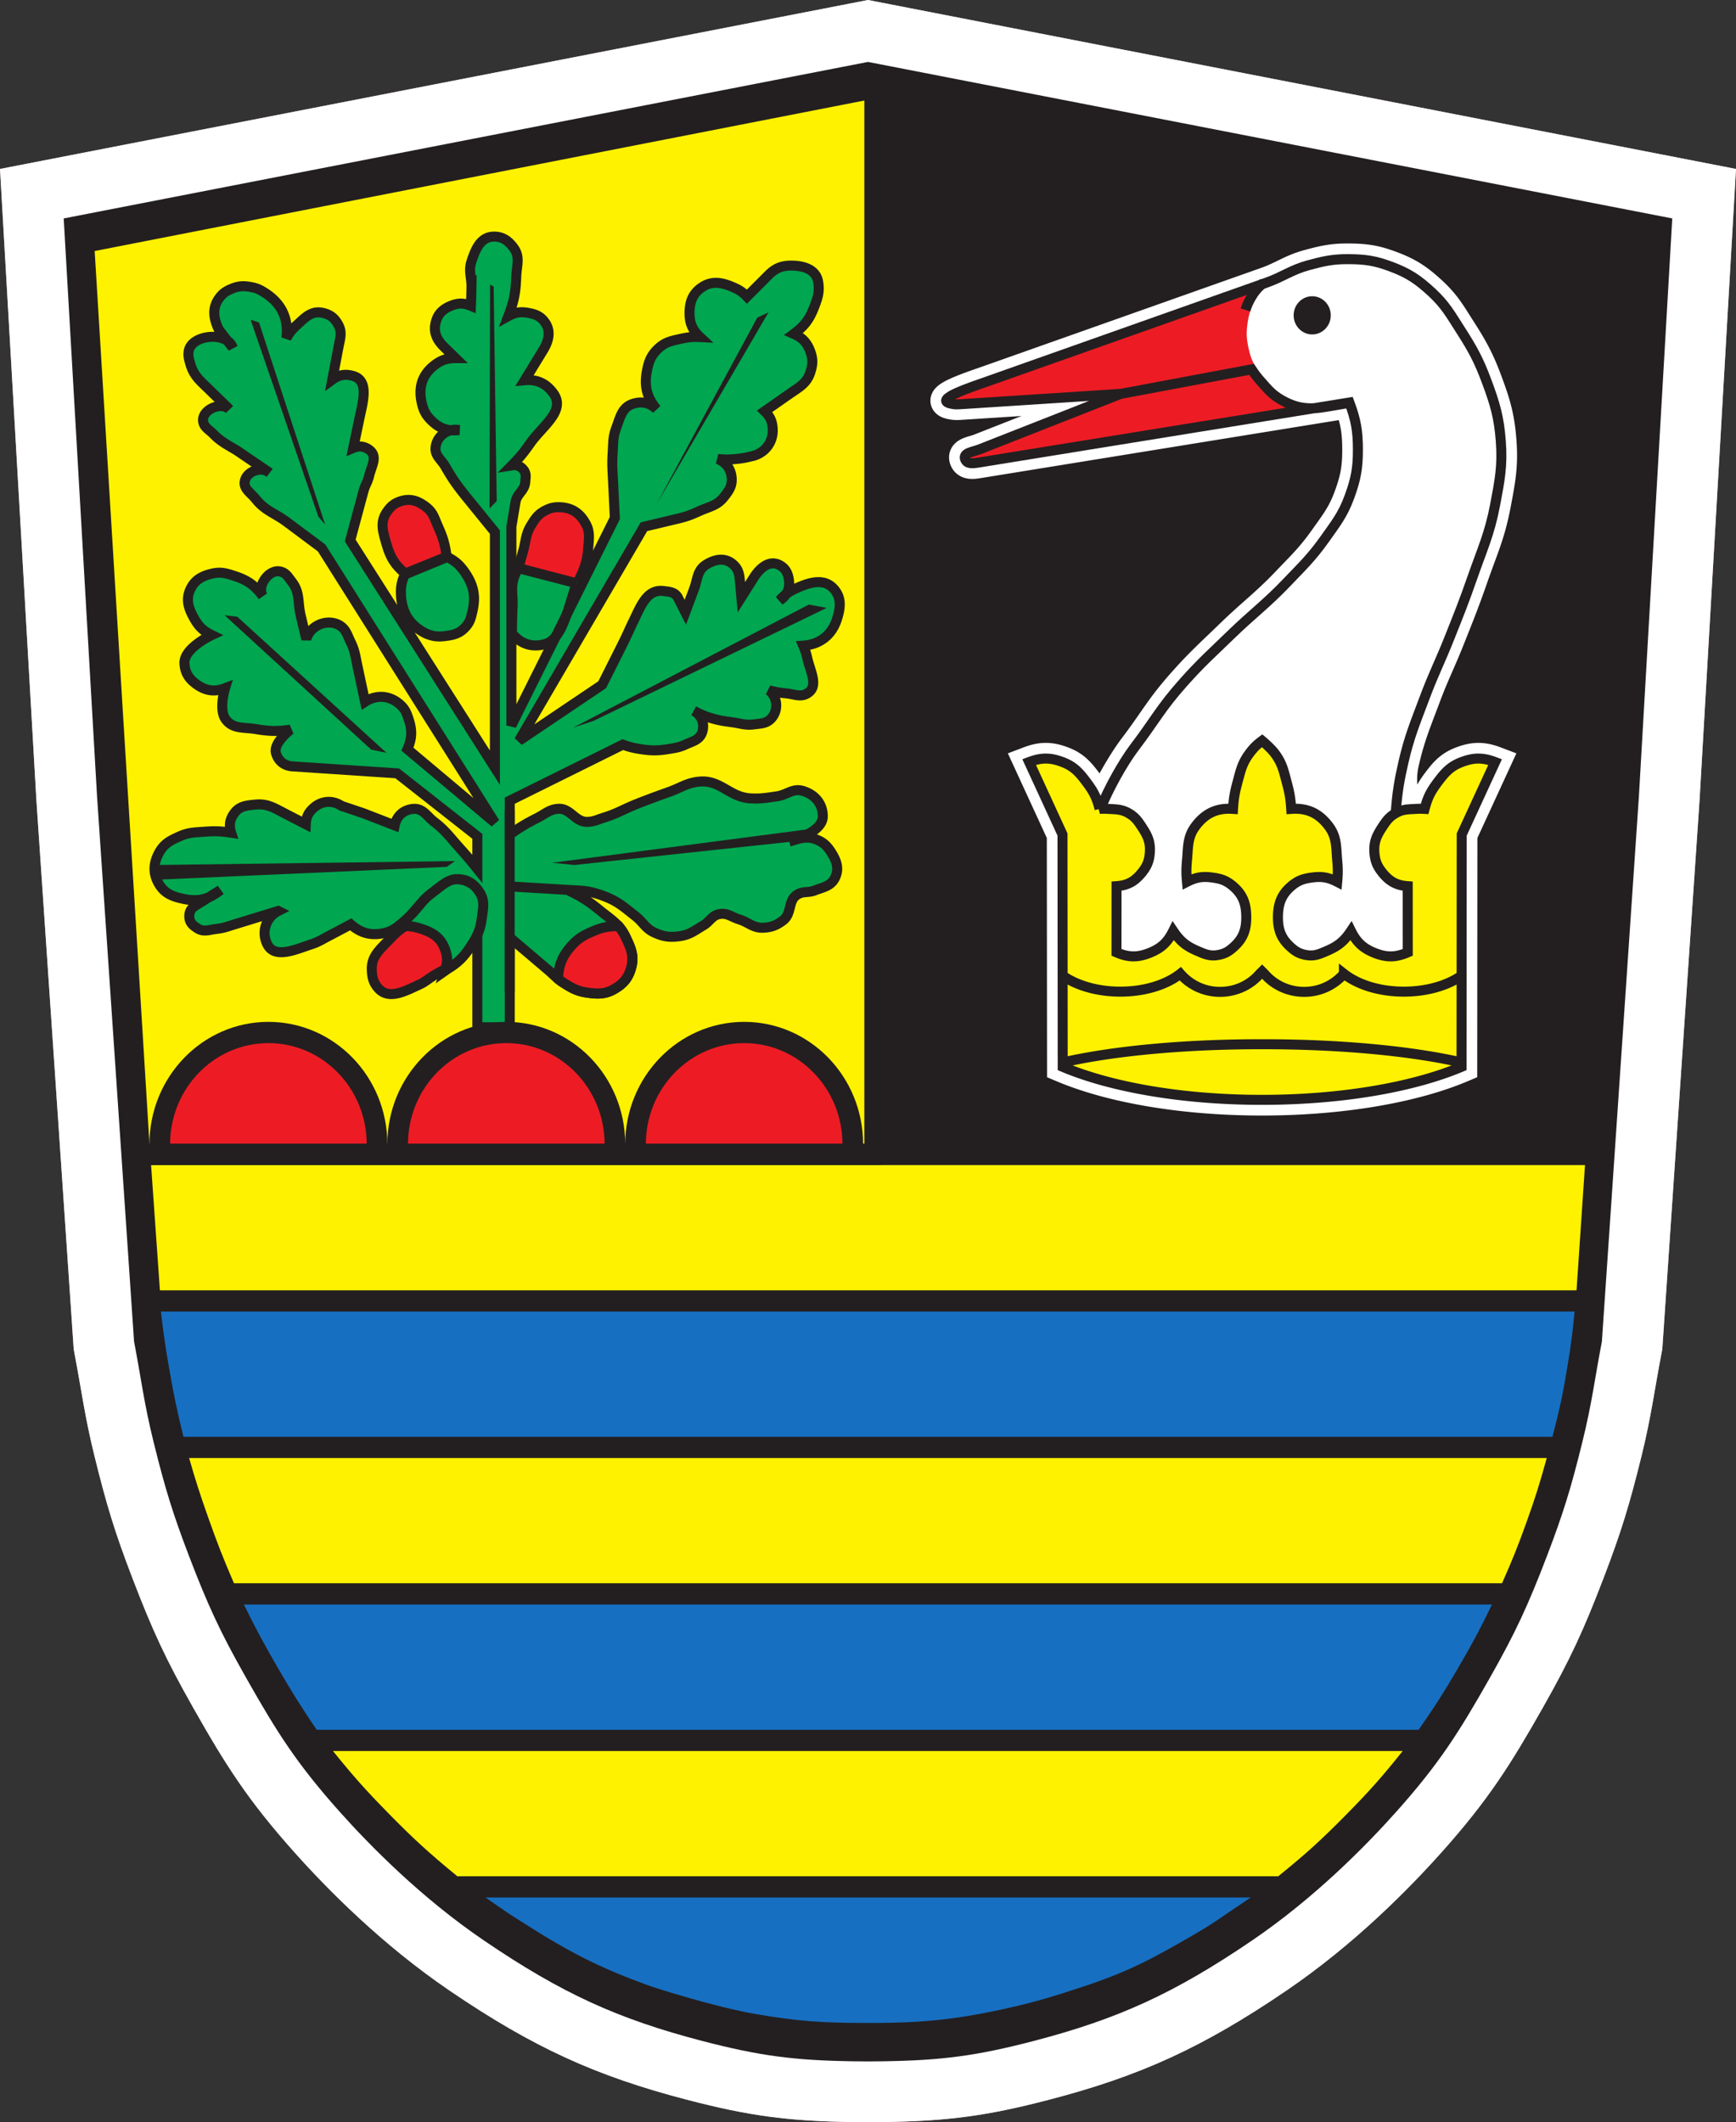 <svg xmlns="http://www.w3.org/2000/svg" version="1.0" width="422.535" height="516.546"><rect width="100%" height="100%" fill="#333333" stroke="none"/><path d="M10.056 479.402c-15.633-.237-25.114-1.471-40.328-5.444-22.203-5.776-37.439-12.745-57.688-26.51-16.61-11.294-30.042-24.951-38.052-33.96-11.177-12.55-16.556-21.044-24.48-35.055-6.656-11.757-9.877-18.768-14.73-31.427-4.327-11.284-6.313-17.866-9.212-29.622-2.405-9.717-3.125-15.848-4.918-25.21l-.16-.88-9.084-133.663L-197.454 4 13.813-37.123 225.081 4l-8.869 153.632-9.072 133.662-.172.88c-1.793 9.363-2.513 15.494-4.907 25.21-2.91 11.757-4.896 18.34-9.223 29.623-4.842 12.66-8.074 19.67-14.72 31.427-7.934 14.011-13.303 22.504-24.48 35.055-8.02 9.009-21.441 22.666-38.062 33.96-20.25 13.765-35.485 20.734-57.688 26.51-15.214 3.973-24.695 5.207-40.327 5.444-1.3.021-2.556.021-3.748.021-1.202 0-2.458 0-3.757-.021" style="fill:#d9a6a2;fill-opacity:1;fill-rule:nonzero;stroke:none" transform="translate(197.454 37.123)"/><path d="M13.813 464.638c-1.127 0-2.308-.01-3.532-.032-14.484-.214-22.783-1.299-36.827-4.95-20.486-5.346-34.175-11.563-53.093-24.436-15.225-10.35-27.734-23.041-35.324-31.556-10.243-11.51-15.032-19.036-22.655-32.521-6.238-11.006-9.255-17.566-13.797-29.43-4.069-10.618-5.926-16.814-8.664-27.872-2.33-9.427-3.007-15.365-4.746-24.448l-9.008-132.685-8.117-140.662L13.813-22.05l195.753 38.095-8.117 140.662-9.008 132.685c-1.74 9.083-2.416 15.02-4.746 24.448-2.727 11.058-4.595 17.254-8.664 27.872-4.542 11.864-7.559 18.424-13.786 29.43-7.634 13.485-12.423 21.012-22.666 32.521-7.58 8.515-20.088 21.205-35.313 31.556-18.929 12.873-32.618 19.09-53.104 24.437-14.033 3.65-22.343 4.735-36.827 4.95-1.224.02-2.394.031-3.522.031" style="fill:#4e3936;fill-opacity:1;fill-rule:nonzero;stroke:none" transform="translate(197.454 37.123)"/><path d="M12.922 241.292V-12.654L-174.413 23.98l6.582 107.582 6.753 109.73h174" style="fill:#d9a51a;fill-opacity:1;fill-rule:nonzero;stroke:none" transform="translate(197.454 37.123)"/><path d="M-73.38 212.915v-21.86l9.341 7.934c1.439 1.224 2.115 2.094 3.694 3.093 2.05 1.299 3.339 2.05 5.733 2.405 2.609.375 4.413.44 6.7-.87 2.254-1.3 3.425-2.749 4.112-5.272.762-2.791-.086-4.692-1.331-7.312-1.514-3.21-3.565-4.316-6.314-6.56-2.705-2.212-4.413-3.307-7.57-4.831 3.512-.14 5.616.214 8.89 1.481 3.179 1.246 4.66 2.652 7.345 4.757 1.825 1.417 2.362 2.91 4.434 3.908 2.287 1.095 3.93 1.331 6.431.945 2.395-.355 3.544-1.364 5.627-2.588 1.632-.955 2.115-2.459 3.983-2.78 1.868-.333 2.888.719 4.703 1.277 2.33.709 3.457 2.158 5.894 2.05 2.008-.085 3.221-.568 4.832-1.77 2.265-1.697 1.106-4.907 3.553-6.335 1.418-.827 2.577-.355 4.113-.945 2.169-.827 4.037-1.074 5.024-3.168 1.063-2.233.312-4.166-1.02-6.238-1.084-1.675-2.115-2.544-4.004-3.178-2.287-.751-4.059.086-6.131.655 0 0 8.096-2.094 8.15-6.055.042-3.103-1.912-5.422-4.908-6.281-2.405-.698-3.79.977-6.26 1.331-2.5.365-3.94.633-6.452.494-5.035-.28-7.247-4.488-12.272-4.09-3.103.246-4.638 1.502-7.58 2.544a219.168 219.168 0 0 0-7.666 2.856c-3.178 1.245-4.821 2.351-8.074 3.36-1.59.483-2.459 1.02-4.112 1.053-3.028.053-4.07-3.383-7.097-3.179-2.159.15-3.157 1.257-5.1 2.234-2.706 1.374-4.188 2.254-6.668 4.026v-8.235l27.518-13.647c1.557.559 2.48.795 4.113 1.063 2.737.44 4.37.451 7.086 0 1.6-.268 2.534-.386 4.015-1.063 1.815-.826 3.5-1.148 4.113-3.06.655-2.061-.161-4.122-2.062-5.175 1.868.988 2.996 1.45 5.036 2.008 1.696.462 2.695.548 4.445.805 1.975.269 3.113.763 5.1.505 1.782-.236 3.156-.183 4.348-1.535 1.74-1.997 1.46-5.133-.623-6.775 1.643.43 2.599.601 4.284.762 1.954.183 3.35.999 5.036 0 2.845-1.686.773-5.26.032-8.482-.29-1.256-.515-1.954-1.02-3.146 4.048-.279 6.947-2.544 8.203-6.399.891-2.77 1.192-5.25-.752-7.42-2.448-2.748-6.098-1.556-9.437 0-1.654.774-2.545 1.429-3.737 2.803 1.783-1.17 2.545-2.877 2.244-4.992-.247-1.729-.912-2.964-2.49-3.705-2.438-1.116-4.66.935-6.088 3.19l-2.996 4.745-.376-4.23c-.14-1.697-.515-2.9-1.857-3.962-1.943-1.525-4.241-1.052-6.346.257-2.211 1.396-2.05 3.565-2.974 6.024l-2.083 5.561-1.782-3.521c-.698-1.385-2.072-1.482-3.618-1.654-3.865-.45-5.369 3.49-7.086 7.033-1.117 2.298-1.761 3.854-2.975 6.27l-4.777 9.513-20.25 13.636 30.417-52.095 8.536-2.03c2.008-.483 3.103-.944 4.982-1.792 2.448-1.096 4.327-1.31 5.97-3.436 1.17-1.493 1.986-2.599 1.868-4.488-.14-2.266-1.278-3.865-3.372-4.735 1.697.15 2.663.15 4.36 0 1.47-.14 2.297-.28 3.725-.644 3.318-.612 5.54-3.511 5.261-6.872-.14-1.76-.665-2.877-1.943-4.112l6.055-4.23c2.309-1.61 4.156-2.513 5.036-5.186.633-1.911.698-3.275 0-5.175-.795-2.126-1.922-3.318-4.005-4.23 2.523-1.869 3.747-3.447 4.907-6.4.912-2.34 1.46-3.919.998-6.388-.569-3.017-3.704-3.876-6.72-3.844-2.277.043-3.748.698-5.359 2.309l-5.228 5.24c-1.02-1.053-1.75-1.558-3.103-2.17-2.77-1.234-5.25-1.825-7.784-.15-2.277 1.492-3.06 3.522-3.093 6.227-.021 2.523.709 4.23 2.556 5.948-1.75-.085-2.77 0-4.488.376-2.373.526-3.962.773-5.723 2.448-1.729 1.643-2.287 3.135-2.727 5.487-.687 3.65 0 6.345 2.351 9.223-1.675-1.557-3.532-1.987-5.722-1.3-2.674.838-3.114 3.275-4.091 5.884-.848 2.266-.709 3.737-.87 6.152-.193 2.781-.01 4.37.118 7.162l.42 8.61-25.179 50.496v-48.38l.999-5.98c.343-2.094 2.212-2.76 2.373-4.875.086-1.149.322-2.008-.376-2.931-.72-.966-1.675-1.342-2.867-1.149 1.868-1.89 2.845-3.07 4.36-5.25 3.016-4.338 8.825-8 5.722-12.294-1.75-2.416-3.983-3.446-6.957-3.178l4.455-7.301c1.418-2.298 1.987-4.735.376-6.904-1.052-1.417-2.233-1.868-3.972-2.19-1.88-.354-3.179-.14-4.853.784.966-3.543 1.385-5.594 1.921-9.234.312-2.136 1.289-3.457.612-5.508-.687-2.083-1.771-3.393-3.843-4.07-3.5-1.148-6.335 2.073-7.666 5.509-.88 2.265-.323 3.822 0 6.238.322 2.459.719 3.865 1.696 6.152-1.353-1.149-2.502-1.578-4.273-1.578-2.9-.01-5.444 1.342-6.163 4.155-.601 2.362.354 4.177 2.104 5.884l2.749 2.684c-2.212 0-3.63.515-5.358 1.911-2.834 2.298-3.683 5.336-2.877 8.89.408 1.847.934 2.953 2.265 4.284 1.987 2.019 4.027 2.738 6.84 2.427-2.717-.548-5.455 1.47-5.723 4.23-.204 2.008 1.353 2.867 2.351 4.617 1.782 3.103 2.974 4.767 5.229 7.548l6.86 8.439v57.345l-35.216-55.305 3.243-12.036c.408-1.482 1.02-2.201 1.363-3.694.559-2.34 2.072-4.574.247-6.152-1.224-1.052-2.609-1.267-4.112-.633l1.45-6.947c.837-4.07 2.544-9.395-1.45-10.576-1.933-.569-3.468-.3-5.1.891l1.514-7.956c.386-2.029.934-3.457 0-5.293-.913-1.782-2.147-2.716-4.112-3.06-2.61-.45-4.102 1.278-6.067 3.06-1.16 1.052-1.739 1.783-2.512 3.135.58-4.616-1.095-8.288-4.982-10.865-1.277-.838-2.093-1.278-3.597-1.557-1.825-.344-3.027-.3-4.734.408-1.267.537-1.998.977-2.856 2.04-1.654 2.083-1.708 4.305-.763 6.786.269.687.44 1.084.891 1.653l2.974 3.855c-1.31-3.984-10.092-3.254-10.715.89-.182 1.192.075 1.912.397 3.06.795 2.792 2.266 4.005 4.349 6.024l4.638 4.51.548.568c-1.836-1.975-6.475-.107-6.432 2.588.033 1.707 1.45 2.266 2.63 3.5 1.923 1.997 4.457 3.125 5.82 4.048l7.72 5.25c-1.879-1.578-5.38-.45-5.98 1.911-.494 1.976 1.363 2.9 2.63 4.5 2.287 2.877 4.628 3.403 7.58 5.604l8.46 6.313 42.175 66.858-21.291-17.888c1.095-2.523 1.202-4.423.376-7.043-.537-1.729-.977-2.824-2.352-3.983-2.49-2.094-5.604-2.277-8.332-.505l-1.878-8.826c-.484-2.254-.602-3.618-1.611-5.68-.891-1.814-1.181-3.317-2.974-4.24-2.985-1.514-6.99.279-7.838 3.521l-1.385-5.862c-.752-3.167-.118-5.508-2.104-8.085-.913-1.17-1.407-2.212-2.856-2.544-2.792-.645-5.787 3.607-4.241 6.012-1.922-2.598-3.64-3.844-6.71-4.864-2.095-.697-3.458-1.138-5.605-.644-2.502.58-4.252 1.525-5.337 3.855-1.18 2.555-.397 4.713.999 7.161 1.117 1.954 2.19 2.964 4.22 3.951 0 0-6.861 3.178-6.647 6.915.13 2.34 1.16 3.833 3.082 5.175 2.2 1.525 4.305 1.793 6.807.837 0 0-1.6 5.154.118 7.548 1.782 2.48 4.445 1.911 7.462 2.427 3.2.537 5.11.58 8.332.129 0 0-4.284 3.242-3.511 5.765.59 1.9 2.018 3.028 4.005 3.168l25.5 1.696 19.498 15.332v7.913c-1.654-2.072-2.631-3.21-4.403-5.186-2.276-2.512-3.37-4.166-6.066-6.227-1.868-1.439-2.791-3.382-5.143-3.178-2.34.204-4.026 1.707-4.498 4.015l-7.624-2.952-5.314-1.793c-2.233-1.471-4.853-1.278-6.84.515-1.266 1.138-1.793 2.244-1.868 3.951l-5.186-2.673c-2.566-1.331-4.22-2.405-7.086-2.115-2.158.214-3.876.354-5.143 2.115-1.095 1.514-1.331 2.952-.751 4.735-2.448-.376-3.866-.43-6.335-.258-2.47.183-3.983.14-6.227 1.149-2.19.988-3.672 1.696-4.875 3.78-1.524 2.662-1.686 5.228-.107 7.859 1.406 2.319 3.317 3.017 5.98 3.586 3.511.751 6.174.107 8.965-2.17l-6.345 3.963c-.934.687-1.32 1.535-1.235 2.695.086 1.288.88 1.986 1.976 2.673 1.557.988 2.888.333 4.713.129 1.793-.204 2.76-.623 4.488-1.149l10.458-3.21a6.025 6.025 0 0 0-2.749 7.934c1.782 3.887 6.893 1.46 10.952.13 1.632-.548 2.448-1.117 3.972-1.912l5.476-2.888c2.459 2.158 4.917 2.802 8.117 2.115 2.276-.483 3.318-1.6 5.143-3.06 1.772-1.417 2.362-2.663 4.005-4.23 1.718-1.632 2.577-2.749 4.617-3.962 1.642-.967 2.609-1.987 4.509-1.858 2.03.13 3.414.999 4.424 2.76v33.273h7.891z" style="fill:#3e8741;fill-opacity:1;fill-rule:evenodd;stroke:#3e8741;stroke-width:1.213;stroke-linecap:butt;stroke-linejoin:miter;stroke-miterlimit:3.864;stroke-dasharray:none;stroke-opacity:1" transform="translate(197.454 37.123)"/><path d="M143.803 160.133c1.063-.29 2.083-.28 3.425-.365a16.506 16.506 0 0 1 2.062 0c.687-2.62 1.385-4.07 2.974-6.227 1.868-2.513 3.178-4.091 6.056-5.176 2.984-1.127 5.153-1.127 8.127 0l-8.127 17.641-.043 56.54c-11.64 4.917-29.086 8.042-48.574 8.042-19.487 0-36.859-3.125-48.498-8.042l-.053-56.54-8.117-17.64c2.974-1.128 5.143-1.128 8.117 0 2.877 1.084 4.198 2.662 6.055 5.175 1.59 2.136 2.287 3.596 3.028 6.184 1.922-4.713 5.594-11.156 8.364-14.817 5.164-6.807 6.42-9.674 12.1-16.03 4.22-4.745 6.915-7.097 11.457-11.51 5.228-5.078 8.61-7.483 13.635-12.755 3.737-3.919 6.002-6.034 9.148-10.468 2.695-3.812 4.445-5.948 6.055-10.35 1.568-4.284 2.073-6.958 2.062-11.521-.01-4.53-.483-7.183-2.062-11.424L40.902 75.441c-1.363.215-2.963.526-3.457-.794-.58-1.568 1.943-1.782 3.457-2.373l34.412-13.528-38.696 2.501c-1.106.076-1.75.108-2.813-.16-3.994-1.031 5.261-4.027 9.148-5.401l67.803-23.997c4.047-1.428 6.044-3.092 10.178-4.23 3.747-1.02 5.948-1.525 9.824-1.503 4.059.021 6.442.365 10.254 1.782 4.338 1.6 6.657 3.167 10.082 6.335 3.22 2.995 4.477 5.293 6.86 9.018 2.975 4.628 4.51 7.409 6.432 12.595 2.03 5.443 3.006 8.707 3.446 14.537.462 6.077-.257 9.588-1.385 15.569-1.353 7.107-3.167 10.865-5.54 17.683-2.008 5.776-3.296 8.976-5.562 14.656-2.265 5.733-3.908 8.815-6.055 14.591-2.244 6.013-3.704 9.373-5.143 15.643-1.084 4.725.01 6.98-.344 11.768z" style="fill:none;stroke:#d9a6a2;stroke-width:7.634;stroke-linecap:butt;stroke-linejoin:miter;stroke-miterlimit:3.864;stroke-dasharray:none;stroke-opacity:1" transform="translate(197.454 37.123)"/><path d="M112.173 30.83c2.652-.966 4.144-1.503 6.796-2.459 3.34-1.202 5.057-2.598 8.579-3.07 4.155-.559 6.625.14 10.672 1.224 3.844 1.041 6.195 1.632 9.395 3.994 2.137 1.578 3.05 2.845 4.789 4.831 3.21 3.694 4.595 6.152 7.086 10.372 3.081 5.207 5.153 8.138 6.785 13.969 1.708 6.077 1.643 9.813 1.418 16.115-.29 8.214-1.718 12.799-4.102 20.647-2.072 6.818-4.08 10.372-6.796 16.964-2.244 5.465-3.704 8.472-5.895 13.969-1.825 4.617-2.93 7.183-4.477 11.896-1.75 5.369-3.328 8.353-3.8 13.969-.215 2.598-.215 4.09 0 6.689-1.139 1.095-1.74 1.793-2.685 3.07-1.535 2.051-3.156 3.179-3.21 5.755-.043 2.158.827 3.382 2.094 5.133 1.793 2.512 3.51 3.704 6.495 4.53l-.311 15.504c-1.32.934-2.266 1.31-3.876 1.536-2.716.386-4.649-.13-6.796-1.836-1.557-1.257-2.298-2.32-2.9-4.22l-4.477 3.296c-1.492 1.59-2.845 2.244-5.003 2.459-2.695.258-4.638-.494-6.496-2.459-1.793-1.9-2.18-3.758-2.083-6.377.086-2.534.795-4.08 2.384-6.056 1.568-1.943 2.867-3.038 5.293-3.607 2.867-.677 5.036-.226 7.387 1.535.204-3.693 0-5.852-.891-9.438-.515-2.093-.494-3.51-1.793-5.228-1.192-1.568-2.308-2.148-4.102-2.996-1.814-.837-2.995-1.127-5.003-1.213.097-2.266-.043-3.576-.59-5.766-.741-2.92-1.493-4.563-3.286-6.99-1.084-1.449-1.804-2.211-3.21-3.37-1.643.987-2.491 1.792-3.586 3.37-1.482 2.159-1.46 3.833-2.083 6.378-.634 2.555-.88 4.048-1.117 6.678-2.426-.343-3.983-.107-6.195.913-1.74.805-2.899 1.364-3.887 2.996-.88 1.47-.655 2.609-.89 4.305-.495 3.522-.495 5.605 0 9.126 2.093-.612 3.446-.687 5.593-.3 2.405.44 4.005.901 5.68 2.684 1.6 1.707 2.136 3.2 2.308 5.53.161 2.308-.45 3.682-1.492 5.754-.784 1.546-1.17 2.652-2.61 3.608-1.921 1.277-3.639 1.106-5.894.612-2.093-.462-3.188-1.257-4.788-2.685-1.042-.944-1.568-1.567-2.309-2.759-.998 1.32-1.675 2.03-2.984 3.07-1.643 1.321-2.642 2.18-4.703 2.685-2.459.601-4.177.44-6.485-.612V179.04c1.46-.44 2.276-.848 3.51-1.76 2.599-1.922 4.145-3.758 4.467-6.98.269-2.608-.236-4.358-1.782-6.452-1.288-1.75-2.459-2.513-4.488-3.307-1.933-.74-3.232-.902-5.293-.601 1.299-3.425 2.169-5.304 3.886-8.525 2.964-5.562 5.25-8.364 9.094-13.357 4.853-6.292 8.182-9.362 13.582-15.203 5.015-5.4 7.956-8.353 13.067-13.657 5.615-5.83 9.91-8.203 14.473-14.892 3.447-5.046 5.465-8.085 7.097-13.969 1.074-3.93 1.718-6.291 1.407-10.36-.28-3.78-.902-5.981-2.61-9.374l-9.48 1.46c-2.265-.29-3.564-.698-5.594-1.76-2.716-1.428-3.833-2.942-5.894-5.219-1.396-1.546-2.34-2.362-3.286-4.22-1.202-2.383-1.363-4.015-1.492-6.677-.129-2.749-.064-4.413.902-6.99.72-1.943 1.342-3.017 2.684-4.606l3.8-1.76" style="fill:#d9a6a2;fill-opacity:1;fill-rule:nonzero;stroke:none" transform="translate(197.454 37.123)"/><path d="M109.016 32.526c-1.18 1.504-1.74 2.46-2.49 4.23-.73 1.719-1.031 2.76-1.29 4.618-.343 2.437-.289 3.886.216 6.291.418 2.03.837 3.178 1.836 5.004.998 1.836 1.76 2.791 3.242 4.294 1.482 1.504 2.491 2.19 4.273 3.329 1.364.87 2.17 1.299 3.64 1.954L41 75.538c-1.32.225-2.985.408-3.307-.88-.354-1.385 1.664-1.579 2.985-2.116L73.993 58.96l-37.385 2.223c-1.224.064-2.577.258-3.017-.891-.548-1.385 1.61-1.847 3.017-2.34l72.408-25.426z" style="fill:#d21b29;fill-opacity:1;fill-rule:nonzero;stroke:#d21b29;stroke-width:1.943;stroke-linecap:butt;stroke-linejoin:miter;stroke-miterlimit:3.864;stroke-dasharray:none;stroke-opacity:1" transform="translate(197.454 37.123)"/><path d="M70.45 159.564c1.922-4.724 5.379-10.995 8.149-14.656 5.164-6.807 6.42-9.674 12.1-16.03 4.22-4.745 6.915-7.097 11.457-11.51 5.228-5.078 8.61-7.483 13.635-12.755 3.737-3.919 6.002-6.034 9.148-10.468 2.695-3.812 4.445-5.948 6.055-10.35 1.568-4.284 2.073-6.958 2.062-11.521-.01-4.53-.483-7.183-2.062-11.424L40.902 75.441c-1.363.215-2.963.526-3.457-.794-.58-1.568 1.943-1.782 3.457-2.373l34.412-13.528-38.696 2.501c-1.106.076-1.75.108-2.813-.16-3.994-1.031 5.261-4.027 9.148-5.401l67.803-23.997c4.047-1.428 6.044-3.092 10.178-4.23 3.747-1.02 5.948-1.525 9.824-1.503 4.059.021 6.442.365 10.254 1.782 4.338 1.6 6.657 3.167 10.082 6.335 3.22 2.995 4.477 5.293 6.86 9.018 2.975 4.628 4.51 7.409 6.432 12.595 2.03 5.443 3.006 8.707 3.446 14.537.462 6.077-.257 9.588-1.385 15.569-1.353 7.107-3.167 10.865-5.54 17.683-2.008 5.776-3.296 8.976-5.562 14.656-2.265 5.733-3.908 8.815-6.055 14.591-2.244 6.013-3.704 9.373-5.143 15.643-1.084 4.725-1.525 7.484-1.879 12.273M75.185 58.778l31.995-6.002c.838 1.256 1.364 1.943 2.373 3.07 1.675 1.89 2.63 3.071 4.82 4.338 3.737 2.148 6.68 2.448 10.931 1.718l5.787-.987" style="fill:none;stroke:#4e3936;stroke-width:2.437;stroke-linecap:butt;stroke-linejoin:miter;stroke-miterlimit:3.864;stroke-dasharray:none;stroke-opacity:1" transform="translate(197.454 37.123)"/><path d="M117.412 39.634c0-2.566 2.019-4.649 4.52-4.649 2.492 0 4.52 2.083 4.52 4.65 0 2.565-2.028 4.648-4.52 4.648-2.501 0-4.52-2.083-4.52-4.649" style="fill:#4e3936;fill-opacity:1;fill-rule:nonzero;stroke:none" transform="translate(197.454 37.123)"/><path d="M110.122 31.71c-1.535 1.267-2.297 2.18-3.275 3.93-.558.988-.816 1.6-1.148 2.684" style="fill:none;stroke:#4e3936;stroke-width:2.437;stroke-linecap:butt;stroke-linejoin:miter;stroke-miterlimit:3.864;stroke-dasharray:none;stroke-opacity:1" transform="translate(197.454 37.123)"/><path d="m-119.977 88.615-16.481-47.918 2.05.677 16.095 49.206-1.664-1.965M-78.169 32.13l.87.525.741 52.192-1.74 1.782.13-54.5" style="fill:#4e3936;fill-opacity:1;fill-rule:nonzero;stroke:none" transform="translate(197.454 37.123)"/><path d="m-13.147 40.203 2.749-1.31-27.325 46.813 24.576-45.503M-57.983 140.012l5.035-1.696L3.764 110.84l-4.36-.805-57.387 29.977M-57.618 173.425l-5.444-.547 64.474-8.44-2.791 1.836-3.78 1.514a41484.196 41484.196 0 0 0-34.25 3.672c-7.097.763-11.102 1.192-18.21 1.965" style="fill:#4e3936;fill-opacity:1;fill-rule:evenodd;stroke:none" transform="translate(197.454 37.123)"/><path d="M-88.712 173.876-159.22 177c-.408-.697-.548-1.191-.57-2.007-.032-.623.022-.988.226-1.568l72.849-.955-1.997 1.406" style="fill:#4e3936;fill-opacity:1;fill-rule:nonzero;stroke:none" transform="translate(197.454 37.123)"/><path d="m-103.39 146.121-3.714-.773-35.678-32.714 3.081.354 36.312 33.133" style="fill:#4e3936;fill-opacity:1;fill-rule:evenodd;stroke:none" transform="translate(197.454 37.123)"/><path d="M-73.401 160.154v44.204" style="fill:none;stroke:#4e3936;stroke-width:2.437;stroke-linecap:butt;stroke-linejoin:miter;stroke-miterlimit:3.864;stroke-dasharray:none;stroke-opacity:1" transform="translate(197.454 37.123)"/><path d="M-98.15 241.346c.022-13.571 10.726-24.566 23.922-24.566 13.206 0 23.9 10.995 23.932 24.566H-98.15zM-40.257 241.346c.032-13.571 10.726-24.566 23.932-24.566 13.196 0 23.9 10.995 23.922 24.566h-47.854z" style="fill:#d21b29;fill-opacity:1;fill-rule:nonzero;stroke:#d21b29;stroke-width:3.704;stroke-linecap:butt;stroke-linejoin:miter;stroke-miterlimit:3.864;stroke-dasharray:none;stroke-opacity:1" transform="translate(197.454 37.123)"/><path d="M188.329 246.457h-349.01l2.148 30.492h344.8l2.062-30.492" style="fill:#d9a51a;fill-opacity:1;fill-rule:nonzero;stroke:none" transform="translate(197.454 37.123)"/><path d="M185.795 282.124c-.483 5.014-.838 7.849-1.654 12.83-1.138 6.947-1.954 10.845-3.736 17.652H-152.8c-1.621-6.603-2.405-10.361-3.554-17.072-.902-5.196-1.32-8.181-1.932-13.41h344.08" style="fill:#48578d;fill-opacity:1;fill-rule:nonzero;stroke:none" transform="translate(197.454 37.123)"/><path d="M179.02 317.77c-1.707 6.206-2.802 9.685-4.971 15.74-2.094 5.83-3.404 9.084-5.916 14.742h-308.64c-2.673-6.206-4.068-9.76-6.323-16.159-1.954-5.53-2.974-8.675-4.595-14.323H179.02" style="fill:#d9a51a;fill-opacity:1;fill-rule:nonzero;stroke:none" transform="translate(197.454 37.123)"/><path d="M165.685 353.427c-2.899 5.991-4.67 9.32-8.02 15.074-3.586 6.163-5.755 9.556-9.825 15.408h-268.215c-3.908-5.766-5.99-9.094-9.491-15.128-3.404-5.873-5.218-9.256-8.224-15.354h303.775" style="fill:#48578d;fill-opacity:1;fill-rule:nonzero;stroke:none" transform="translate(197.454 37.123)"/><path d="M143.954 389.084c-5.079 6.367-8.15 9.824-13.883 15.622-6.066 6.152-9.695 9.437-16.416 14.87h-199.79c-6.904-5.669-10.651-9.083-16.9-15.46-5.497-5.605-8.45-8.934-13.378-15.032h260.367" style="fill:#d9a51a;fill-opacity:1;fill-rule:nonzero;stroke:none" transform="translate(197.454 37.123)"/><path d="M106.944 424.74c-8.847 5.938-8.6 6.024-14.398 9.385-9.813 5.69-15.611 8.75-26.359 12.304-7.29 2.405-11.66 3.769-19.294 5.443-12.562 2.75-20.775 3.458-34.164 3.404-10.221-.032-16.052-.419-26.133-2.147-10.136-1.74-24.888-6.496-25.49-6.722-13.377-4.788-20.635-8.729-32.628-16.416-3.082-1.965-.978-.58-7.763-5.25h186.23" style="fill:#48578d;fill-opacity:1;fill-rule:nonzero;stroke:none" transform="translate(197.454 37.123)"/><path d="M-45.282 241.346c.032-16.427 12.981-29.741 28.957-29.741 15.966 0 28.925 13.314 28.947 29.74H7.597c-.022-13.57-10.726-24.565-23.922-24.565-13.206 0-23.9 10.995-23.932 24.566h-5.025M-103.174 241.346c.021-16.427 12.97-29.741 28.946-29.741s28.925 13.314 28.946 29.74h-5.014c-.032-13.57-10.726-24.565-23.932-24.565-13.196 0-23.9 10.995-23.922 24.566h-5.024" style="fill:#4e3936;fill-opacity:1;fill-rule:nonzero;stroke:none" transform="translate(197.454 37.123)"/><path d="M-99.148 188.424c1.374-.193 2.2-.16 3.543.15 1.696.398 2.749.774 3.994 1.987 1.664 1.6 1.76 3.221 2.223 5.476.182.88.247 1.385.3 2.287-2.641 1.986-4.273 2.974-7.258 4.402-2.018.977-3.092 2.34-5.315 2.136-2.383-.225-4.058-1.331-5.035-3.5-.88-1.954-.451-3.468.29-5.486.805-2.148 2.061-2.953 3.704-4.563 1.278-1.246 2.072-1.89 3.554-2.889z" style="fill:#d21b29;fill-opacity:1;fill-rule:nonzero;stroke:#d21b29;stroke-width:1.213;stroke-linecap:butt;stroke-linejoin:miter;stroke-miterlimit:3.864;stroke-dasharray:none;stroke-opacity:1" transform="translate(197.454 37.123)"/><path d="M-98.955 188.35c-1.492 1.008-2.276 1.685-3.51 2.995-2.363 2.534-4.671 4.209-4.5 7.666.086 1.793.355 2.995 1.525 4.359 2.598 2.995 6.528.773 10.125-.87 1.45-.655 2.083-1.374 3.446-2.19 1.106-.644 1.783-.988 2.856-1.61.559-1.837.516-3.071-.182-4.929-1.117-2.952-3.275-4.101-6.238-4.982-1.128-.332-2.008-.504-2.953-.483l-.569.043z" style="fill:none;stroke:#4e3936;stroke-width:2.437;stroke-linecap:butt;stroke-linejoin:miter;stroke-miterlimit:3.864;stroke-dasharray:none;stroke-opacity:1" transform="translate(197.454 37.123)"/><path d="M-46.946 188.306c-2.534 0-4.048.322-6.367 1.332-2.265.977-3.565 1.739-5.175 3.596-2.169 2.491-2.963 4.542-3.146 7.849l-.333-.225c.462.408.967.805 1.622 1.224 2.05 1.31 3.35 2.05 5.733 2.405 2.609.386 4.413.461 6.7-.87 2.233-1.3 3.435-2.738 4.112-5.272.74-2.791-.107-4.703-1.331-7.312a11.996 11.996 0 0 0-2.083-3.113l.268.386z" style="fill:#d21b29;fill-opacity:1;fill-rule:evenodd;stroke:#d21b29;stroke-width:1.213;stroke-linecap:butt;stroke-linejoin:miter;stroke-miterlimit:3.864;stroke-dasharray:none;stroke-opacity:1" transform="translate(197.454 37.123)"/><path d="M-46.946 188.306c-2.534 0-4.048.322-6.367 1.332-2.265.977-3.565 1.739-5.175 3.596-2.169 2.491-2.963 4.542-3.146 7.849l-.333-.225c.462.408.967.805 1.622 1.224 2.05 1.31 3.35 2.05 5.733 2.405 2.609.386 4.413.461 6.7-.87 2.233-1.3 3.435-2.738 4.112-5.272.74-2.791-.107-4.703-1.331-7.312a11.996 11.996 0 0 0-2.083-3.113l.268.386z" style="fill:none;stroke:#4e3936;stroke-width:2.437;stroke-linecap:butt;stroke-linejoin:miter;stroke-miterlimit:3.864;stroke-dasharray:none;stroke-opacity:1" transform="translate(197.454 37.123)"/><path d="M-88.744 98.386c-.376-2.942-.848-4.606-2.072-7.301-.88-1.933-1.117-3.35-2.77-4.681-1.965-1.568-3.866-2.298-6.27-1.557-1.633.504-2.502 1.267-3.469 2.673-1.76 2.577-.87 5.004 0 8.01.902 3.103 2.04 4.896 4.499 6.957l10.082-4.101z" style="fill:#d21b29;fill-opacity:1;fill-rule:nonzero;stroke:#d21b29;stroke-width:1.213;stroke-linecap:butt;stroke-linejoin:miter;stroke-miterlimit:3.864;stroke-dasharray:none;stroke-opacity:1" transform="translate(197.454 37.123)"/><path d="M-88.744 98.386c-.376-2.942-.848-4.606-2.072-7.301-.88-1.933-1.117-3.35-2.77-4.681-1.965-1.568-3.866-2.298-6.27-1.557-1.633.504-2.502 1.267-3.469 2.673-1.76 2.577-.87 5.004 0 8.01.902 3.103 2.04 4.896 4.499 6.957l10.082-4.101z" style="fill:none;stroke:#4e3936;stroke-width:2.437;stroke-linecap:butt;stroke-linejoin:miter;stroke-miterlimit:3.864;stroke-dasharray:none;stroke-opacity:1" transform="translate(197.454 37.123)"/><path d="M-56.963 104.978c1.406-2.963 2.448-5.057 2.673-8.546.15-2.373.548-3.984-.59-6.067-1.364-2.512-3.264-3.865-6.11-4.026-1.567-.086-2.544.15-3.93.891-1.696.913-2.34 1.987-3.35 3.64-1.31 2.147-1.17 3.758-1.857 6.174-.461 1.6-.719 2.523-1.149 4.133l14.313 3.801z" style="fill:#d21b29;fill-opacity:1;fill-rule:nonzero;stroke:#d21b29;stroke-width:1.213;stroke-linecap:butt;stroke-linejoin:miter;stroke-miterlimit:3.864;stroke-dasharray:none;stroke-opacity:1" transform="translate(197.454 37.123)"/><path d="M-56.963 104.978c1.406-2.963 2.448-5.057 2.673-8.546.15-2.373.548-3.984-.59-6.067-1.364-2.512-3.264-3.865-6.11-4.026-1.567-.086-2.544.15-3.93.891-1.696.913-2.34 1.987-3.35 3.64-1.31 2.147-1.17 3.758-1.857 6.174-.461 1.6-.719 2.523-1.149 4.133l14.313 3.801z" style="fill:none;stroke:#4e3936;stroke-width:2.437;stroke-linecap:butt;stroke-linejoin:miter;stroke-miterlimit:3.864;stroke-dasharray:none;stroke-opacity:1" transform="translate(197.454 37.123)"/><path d="m-57.135 104.839-14.14-3.662c-.387.709-.591 1.117-.924 1.858-1.192 2.695-1.857 4.348-1.943 7.29-.075 2.47.16 3.93 1.03 6.238 1.998 2.856 5.025 3.951 8.397 3.06 3.478-.912 4.284-3.919 5.808-7.183 1.278-2.76 1.697-4.563 1.772-7.601z" style="fill:#3e8741;fill-opacity:1;fill-rule:nonzero;stroke:#3e8741;stroke-width:1.213;stroke-linecap:butt;stroke-linejoin:miter;stroke-miterlimit:3.864;stroke-dasharray:none;stroke-opacity:1" transform="translate(197.454 37.123)"/><path d="m-57.135 104.839-14.14-3.662a11.087 11.087 0 0 0-.924 1.858c-1.052 2.695-.365 4.51-.494 7.397-.107 2.556-.14 4.005-.15 6.571 2.04 2.63 4.928 3.565 8.128 2.62 3.554-1.041 4.874-6.721 5.411-7.795l2.169-6.99z" style="fill:#3e8741;fill-opacity:1;fill-rule:nonzero;stroke:#4e3936;stroke-width:2.437;stroke-linecap:butt;stroke-linejoin:miter;stroke-miterlimit:3.864;stroke-dasharray:none;stroke-opacity:1" transform="translate(197.454 37.123)"/><path d="m-88.551 98.45-10.372 4.263c-.794 1.793-1.02 2.985-.934 4.96.193 4.36 2.169 7.43 6.066 9.406 1.686.687 2.824.848 4.65.622 2.168-.257 3.682-.665 5.11-2.34 1.03-1.192 1.224-2.19 1.579-3.726.826-3.608.3-6.26-1.772-9.32-1.278-1.868-2.33-2.823-4.327-3.865z" style="fill:#3e8741;fill-opacity:1;fill-rule:nonzero;stroke:#3e8741;stroke-width:1.213;stroke-linecap:butt;stroke-linejoin:miter;stroke-miterlimit:3.864;stroke-dasharray:none;stroke-opacity:1" transform="translate(197.454 37.123)"/><path d="m-88.551 98.45-10.372 4.263c-.794 1.793-1.02 2.985-.934 4.96.193 4.36 2.169 7.43 6.066 9.406 1.686.687 2.824.848 4.65.622 2.168-.257 3.682-.665 5.11-2.34 1.03-1.192 1.224-2.19 1.579-3.726.826-3.608.3-6.26-1.772-9.32-1.278-1.868-2.33-2.823-4.327-3.865zm15.171 114.465v-21.86l9.341 7.934c1.439 1.224 2.115 2.094 3.694 3.093 2.05 1.299 3.339 2.05 5.733 2.405 2.609.375 4.413.44 6.7-.87 2.254-1.3 3.425-2.749 4.112-5.272.762-2.791-.086-4.692-1.331-7.312-1.514-3.21-3.565-4.316-6.314-6.56-2.705-2.212-4.413-3.307-7.57-4.831 3.512-.14 5.616.214 8.89 1.481 3.179 1.246 4.66 2.652 7.345 4.757 1.825 1.417 2.362 2.91 4.434 3.908 2.287 1.095 3.93 1.331 6.431.945 2.395-.355 3.544-1.364 5.627-2.588 1.632-.955 2.115-2.459 3.983-2.78 1.868-.333 2.888.719 4.703 1.277 2.33.709 3.457 2.158 5.894 2.05 2.008-.085 3.221-.568 4.832-1.77 2.265-1.697 1.106-4.907 3.553-6.335 1.418-.827 2.577-.355 4.113-.945 2.169-.827 4.037-1.074 5.024-3.168 1.063-2.233.312-4.166-1.02-6.238-1.084-1.675-2.115-2.544-4.004-3.178-2.287-.751-4.059.086-6.131.655 0 0 8.096-2.094 8.15-6.055.042-3.103-1.912-5.422-4.908-6.281-2.405-.698-3.79.977-6.26 1.331-2.5.365-3.94.633-6.452.494-5.035-.28-7.247-4.488-12.272-4.09-3.103.246-4.638 1.502-7.58 2.544a219.168 219.168 0 0 0-7.666 2.856c-3.178 1.245-4.821 2.351-8.074 3.36-1.59.483-2.459 1.02-4.112 1.053-3.028.053-4.07-3.383-7.097-3.179-2.159.15-3.157 1.257-5.1 2.234-2.706 1.374-4.188 2.254-6.668 4.026v-8.235l27.518-13.647c1.557.559 2.48.795 4.113 1.063 2.737.44 4.37.451 7.086 0 1.6-.268 2.534-.386 4.015-1.063 1.815-.826 3.5-1.148 4.113-3.06.655-2.061-.161-4.122-2.062-5.175 1.868.988 2.996 1.45 5.036 2.008 1.696.462 2.695.548 4.445.805 1.975.269 3.113.763 5.1.505 1.782-.236 3.156-.183 4.348-1.535 1.74-1.997 1.46-5.133-.623-6.775 1.643.43 2.599.601 4.284.762 1.954.183 3.35.999 5.036 0 2.845-1.686.773-5.26.032-8.482-.29-1.256-.515-1.954-1.02-3.146 4.048-.279 6.947-2.544 8.203-6.399.891-2.77 1.192-5.25-.752-7.42-2.448-2.748-6.098-1.556-9.437 0-1.654.774-2.545 1.429-3.737 2.803 1.783-1.17 2.545-2.877 2.244-4.992-.247-1.729-.912-2.964-2.49-3.705-2.438-1.116-4.66.935-6.088 3.19l-2.996 4.745-.376-4.23c-.14-1.697-.515-2.9-1.857-3.962-1.943-1.525-4.241-1.052-6.346.257-2.211 1.396-2.05 3.565-2.974 6.024l-2.083 5.561-1.782-3.521c-.698-1.385-2.072-1.482-3.618-1.654-3.865-.45-5.369 3.49-7.086 7.033-1.117 2.298-1.761 3.854-2.975 6.27l-4.777 9.513-20.25 13.636 30.417-52.095 8.536-2.03c2.008-.483 3.103-.944 4.982-1.792 2.448-1.096 4.327-1.31 5.97-3.436 1.17-1.493 1.986-2.599 1.868-4.488-.14-2.266-1.278-3.865-3.372-4.735 1.697.15 2.663.15 4.36 0 1.47-.14 2.297-.28 3.725-.644 3.318-.612 5.54-3.511 5.261-6.872-.14-1.76-.665-2.877-1.943-4.112l6.055-4.23c2.309-1.61 4.156-2.513 5.036-5.186.633-1.911.698-3.275 0-5.175-.795-2.126-1.922-3.318-4.005-4.23 2.523-1.869 3.747-3.447 4.907-6.4.912-2.34 1.46-3.919.998-6.388-.569-3.017-3.704-3.876-6.72-3.844-2.277.043-3.748.698-5.359 2.309l-5.228 5.24c-1.02-1.053-1.75-1.558-3.103-2.17-2.77-1.234-5.25-1.825-7.784-.15-2.277 1.492-3.06 3.522-3.093 6.227-.021 2.523.709 4.23 2.556 5.948-1.75-.085-2.77 0-4.488.376-2.373.526-3.962.773-5.723 2.448-1.729 1.643-2.287 3.135-2.727 5.487-.687 3.65 0 6.345 2.351 9.223-1.675-1.557-3.532-1.987-5.722-1.3-2.674.838-3.114 3.275-4.091 5.884-.848 2.266-.709 3.737-.87 6.152-.193 2.781-.01 4.37.118 7.162l.42 8.61-25.179 50.496v-48.38l.999-5.98c.343-2.094 2.212-2.76 2.373-4.875.086-1.149.322-2.008-.376-2.931-.72-.966-1.675-1.342-2.867-1.149 1.868-1.89 2.845-3.07 4.36-5.25 3.016-4.338 8.825-8 5.722-12.294-1.75-2.416-3.983-3.446-6.957-3.178l4.455-7.301c1.418-2.298 1.987-4.735.376-6.904-1.052-1.417-2.233-1.868-3.972-2.19-1.88-.354-3.179-.14-4.853.784 1.352-3.543 1.793-5.744 1.921-9.545.086-2.76 1.02-4.81-.612-7.044-1.299-1.771-2.716-2.802-4.906-2.759-3.157.075-4.402 3.039-5.38 6.045-.762 2.308.033 3.8 0 6.238a216.755 216.755 0 0 1-.128 4.574c-1.772-.741-3.135-.741-4.907 0-2.008.827-3.221 2.03-3.704 4.155-.548 2.373.354 4.177 2.104 5.884l2.749 2.684c-2.212 0-3.63.515-5.358 1.911-2.834 2.298-3.683 5.336-2.877 8.89.408 1.847.934 2.953 2.265 4.284 1.987 2.019 4.027 2.738 6.84 2.427-2.717-.548-5.455 1.47-5.723 4.23-.204 2.008 1.353 2.867 2.351 4.617 1.782 3.103 2.974 4.767 5.229 7.548l6.86 8.439v57.345l-35.216-55.305 3.243-12.036c.408-1.482 1.02-2.201 1.363-3.694.559-2.34 2.072-4.574.247-6.152-1.224-1.052-2.609-1.267-4.112-.633l1.45-6.947c.837-4.07 2.544-9.395-1.45-10.576-1.933-.569-3.468-.3-5.1.891l1.514-7.956c.386-2.029.934-3.457 0-5.293-.913-1.782-2.147-2.716-4.112-3.06-2.61-.45-4.102 1.278-6.067 3.06-1.16 1.052-1.739 1.783-2.512 3.135.58-4.616-1.095-8.288-4.982-10.865-1.277-.838-2.093-1.278-3.597-1.557-1.825-.344-3.027-.3-4.734.408-1.267.537-1.998.977-2.856 2.04-1.654 2.083-1.708 4.305-.763 6.786.269.687.44 1.084.891 1.653l2.974 3.855c-1.31-3.984-10.092-3.254-10.715.89-.182 1.192.075 1.912.397 3.06.795 2.792 2.266 4.005 4.349 6.024l4.638 4.51.548.568c-1.836-1.975-6.475-.107-6.432 2.588.033 1.707 1.45 2.266 2.63 3.5 1.923 1.997 4.457 3.125 5.82 4.048l7.72 5.25c-1.879-1.578-5.38-.45-5.98 1.911-.494 1.976 1.363 2.9 2.63 4.5 2.287 2.877 4.628 3.403 7.58 5.604l8.46 6.313 42.175 66.858-21.291-17.888c1.095-2.523 1.202-4.423.376-7.043-.537-1.729-.977-2.824-2.352-3.983-2.49-2.094-5.604-2.277-8.332-.505l-1.878-8.826c-.484-2.254-.602-3.618-1.611-5.68-.891-1.814-1.181-3.317-2.974-4.24-2.985-1.514-6.99.279-7.838 3.521l-1.385-5.862c-.752-3.167-.118-5.508-2.104-8.085-.913-1.17-1.407-2.212-2.856-2.544-2.792-.645-5.787 3.607-4.241 6.012-1.922-2.598-3.64-3.844-6.71-4.864-2.095-.697-3.458-1.138-5.605-.644-2.502.58-4.252 1.525-5.337 3.855-1.18 2.555-.397 4.713.999 7.161 1.117 1.954 2.19 2.964 4.22 3.951 0 0-6.861 3.178-6.647 6.915.13 2.34 1.16 3.833 3.082 5.175 2.2 1.525 4.305 1.793 6.807.837 0 0-1.6 5.154.118 7.548 1.782 2.48 4.445 1.911 7.462 2.427 3.2.537 5.11.58 8.332.129 0 0-4.284 3.242-3.511 5.765.59 1.9 2.018 3.028 4.005 3.168l25.5 1.696 19.498 15.332v7.913c-1.654-2.072-2.631-3.21-4.403-5.186-2.276-2.512-3.37-4.166-6.066-6.227-1.868-1.439-2.791-3.382-5.143-3.178-2.34.204-4.026 1.707-4.498 4.015l-7.624-2.952-5.314-1.793c-2.233-1.471-4.853-1.278-6.84.515-1.266 1.138-1.793 2.244-1.868 3.951l-5.186-2.673c-2.566-1.331-4.22-2.405-7.086-2.115-2.158.214-3.876.354-5.143 2.115-1.095 1.514-1.331 2.952-.751 4.735-2.448-.376-3.866-.43-6.335-.258-2.47.183-3.983.14-6.227 1.149-2.19.988-3.672 1.696-4.875 3.78-1.524 2.662-1.686 5.228-.107 7.859 1.406 2.319 3.317 3.017 5.98 3.586 3.511.751 6.174.107 8.965-2.17l-6.345 3.963c-.934.687-1.32 1.535-1.235 2.695.086 1.288.88 1.986 1.976 2.673 1.557.988 2.888.333 4.713.129 1.793-.204 2.76-.623 4.488-1.149l10.458-3.21a6.025 6.025 0 0 0-2.749 7.934c1.782 3.887 6.893 1.46 10.952.13 1.632-.548 2.448-1.117 3.972-1.912l5.476-2.888c2.459 2.158 4.917 2.802 8.117 2.115 2.276-.483 3.318-1.6 5.143-3.06 1.772-1.417 2.362-2.663 4.005-4.23 1.718-1.632 2.577-2.749 4.617-3.962 1.642-.967 2.609-1.987 4.509-1.858 2.03.13 3.414.999 4.424 2.76v33.273h7.891z" style="fill:none;stroke:#4e3936;stroke-width:2.437;stroke-linecap:butt;stroke-linejoin:miter;stroke-miterlimit:3.864;stroke-dasharray:none;stroke-opacity:1" transform="translate(197.454 37.123)"/><path d="M-88.648 198.828c2.62-1.589 3.984-2.899 5.69-5.497 1.611-2.426 2.417-4.058 2.782-6.979.3-2.383.773-4.07-.44-6.12-1.096-1.847-2.406-2.77-4.467-3.22-3.017-.656-4.746 1.406-7.269 3.242-2.169 1.578-2.92 3.038-4.778 4.992-1.267 1.32-2.2 2.148-3.188 3.296 1.878-.397 3.06-.29 4.885.247 2.985.88 5.121 2.073 6.238 4.982.751 1.954.784 3.372.118 5.358l.43-.3z" style="fill:#3e8741;fill-opacity:1;fill-rule:evenodd;stroke:#3e8741;stroke-width:1.213;stroke-linecap:butt;stroke-linejoin:miter;stroke-miterlimit:3.864;stroke-dasharray:none;stroke-opacity:1" transform="translate(197.454 37.123)"/><path d="M-88.648 198.828c2.62-1.589 3.984-2.899 5.69-5.497 1.611-2.426 2.417-4.058 2.782-6.979.3-2.383.773-4.07-.44-6.12-1.096-1.847-2.406-2.77-4.467-3.22-3.017-.656-4.746 1.406-7.269 3.242-2.169 1.578-2.92 3.038-4.778 4.992-1.267 1.32-2.2 2.148-3.188 3.296 1.878-.397 3.06-.29 4.885.247 2.985.88 5.121 2.073 6.238 4.982.751 1.954.784 3.372.118 5.358l.43-.3z" style="fill:none;stroke:#4e3936;stroke-width:2.437;stroke-linecap:butt;stroke-linejoin:miter;stroke-miterlimit:3.864;stroke-dasharray:none;stroke-opacity:1" transform="translate(197.454 37.123)"/><path d="M-156.053 241.346c.032-13.571 10.726-24.566 23.932-24.566 13.196 0 23.9 10.995 23.922 24.566h-47.854z" style="fill:#d21b29;fill-opacity:1;fill-rule:nonzero;stroke:#d21b29;stroke-width:3.704;stroke-linecap:butt;stroke-linejoin:miter;stroke-miterlimit:3.864;stroke-dasharray:none;stroke-opacity:1" transform="translate(197.454 37.123)"/><path d="M16.991 246.457v-5.22h-179.368v5.22H16.991z" style="fill:#4e3936;fill-opacity:1;fill-rule:nonzero;stroke:none" transform="translate(197.454 37.123)"/><path d="M112.817 146.25c1.836 2.438 2.18 4.317 2.974 7.29.644 2.373.87 3.77 1.03 6.228 3.898-.28 6.765 1.041 9.149 4.23 1.986 2.663 1.75 5.004 2.05 8.353.183 2.008.183 3.168 0 5.176-2.18-1.117-3.747-1.385-6.163-1.053-2.104.28-3.403.72-5.035 2.105-2.34 2.008-3.178 4.187-3.232 7.322-.043 3.082.677 5.261 2.9 7.323 1.298 1.213 2.275 1.814 4.004 2.115 2.018.343 3.253-.247 5.143-1.063 2.652-1.149 4.101-2.351 5.733-4.8 1.364 2.76 2.92 4.21 5.723 5.337 2.942 1.17 5.175 1.138 8.095-.118l-.01-16.116c-2.642-.194-4.349-1.085-6.067-3.168-1.363-1.664-1.921-2.995-2.05-5.175-.15-2.566.644-4.112 2.05-6.238.967-1.45 1.6-2.297 3.093-3.167 1.728-1.01 3.027-.945 5.024-1.063a16.506 16.506 0 0 1 2.062 0c.687-2.62 1.385-4.07 2.974-6.227 1.868-2.513 3.178-4.091 6.056-5.176 2.984-1.127 5.153-1.127 8.127 0l-8.127 17.641-.043 56.54c-11.64 4.917-29.086 8.042-48.574 8.042-19.487 0-36.859-3.125-48.498-8.042l-.053-56.54-8.117-17.64c2.974-1.128 5.143-1.128 8.117 0 2.877 1.084 4.198 2.662 6.055 5.175 1.6 2.158 2.298 3.607 2.974 6.227a16.507 16.507 0 0 1 2.062 0c1.997.118 3.296.054 5.035 1.063 1.493.87 2.126 1.718 3.082 3.167 1.417 2.126 2.212 3.672 2.061 6.238-.129 2.18-.687 3.511-2.061 5.175-1.718 2.083-3.414 2.974-6.056 3.168l-.01 16.116c2.91 1.256 5.142 1.288 8.084.118 2.813-1.128 4.36-2.577 5.723-5.336 1.643 2.448 3.082 3.65 5.734 4.799 1.89.816 3.135 1.406 5.142 1.063 1.74-.3 2.706-.902 4.016-2.115 2.222-2.062 2.942-4.241 2.888-7.323-.043-3.135-.88-5.314-3.22-7.322-1.633-1.385-2.932-1.826-5.036-2.105-2.416-.332-3.984-.064-6.174 1.053-.183-2.008-.183-3.168 0-5.176.311-3.35.075-5.69 2.061-8.353 2.384-3.189 5.24-4.51 9.148-4.23.15-2.459.387-3.855 1.02-6.227.805-2.974 1.149-4.853 2.985-7.29 1.02-1.364 1.729-2.062 3.081-3.071 0 0 2.051 1.707 3.071 3.07z" style="fill:#d9a51a;fill-opacity:1;fill-rule:nonzero;stroke:#d9a51a;stroke-width:1.213;stroke-linecap:butt;stroke-linejoin:miter;stroke-miterlimit:3.864;stroke-dasharray:none;stroke-opacity:1" transform="translate(197.454 37.123)"/><path d="M112.817 146.25c1.836 2.438 2.18 4.317 2.974 7.29.644 2.373.87 3.77 1.03 6.228 3.898-.28 6.765 1.041 9.149 4.23 1.986 2.663 1.75 5.004 2.05 8.353.183 2.008.183 3.168 0 5.176-2.18-1.117-3.747-1.385-6.163-1.053-2.104.28-3.403.72-5.035 2.105-2.34 2.008-3.178 4.187-3.232 7.322-.043 3.082.677 5.261 2.9 7.323 1.298 1.213 2.275 1.814 4.004 2.115 2.018.343 3.253-.247 5.143-1.063 2.652-1.149 4.101-2.351 5.733-4.8 1.364 2.76 2.92 4.21 5.723 5.337 2.942 1.17 5.175 1.138 8.095-.118l-.01-16.116c-2.642-.194-4.349-1.085-6.067-3.168-1.363-1.664-1.921-2.995-2.05-5.175-.15-2.566.644-4.112 2.05-6.238.967-1.45 1.6-2.297 3.093-3.167 1.728-1.01 3.027-.945 5.024-1.063a16.506 16.506 0 0 1 2.062 0c.687-2.62 1.385-4.07 2.974-6.227 1.868-2.513 3.178-4.091 6.056-5.176 2.984-1.127 5.153-1.127 8.127 0l-8.127 17.641-.043 56.54c-11.64 4.917-29.086 8.042-48.574 8.042-19.487 0-36.859-3.125-48.498-8.042l-.053-56.54-8.117-17.64c2.974-1.128 5.143-1.128 8.117 0 2.877 1.084 4.198 2.662 6.055 5.175 1.6 2.158 2.298 3.607 2.974 6.227a16.507 16.507 0 0 1 2.062 0c1.997.118 3.296.054 5.035 1.063 1.493.87 2.126 1.718 3.082 3.167 1.417 2.126 2.212 3.672 2.061 6.238-.129 2.18-.687 3.511-2.061 5.175-1.718 2.083-3.414 2.974-6.056 3.168l-.01 16.116c2.91 1.256 5.142 1.288 8.084.118 2.813-1.128 4.36-2.577 5.723-5.336 1.643 2.448 3.082 3.65 5.734 4.799 1.89.816 3.135 1.406 5.142 1.063 1.74-.3 2.706-.902 4.016-2.115 2.222-2.062 2.942-4.241 2.888-7.323-.043-3.135-.88-5.314-3.22-7.322-1.633-1.385-2.932-1.826-5.036-2.105-2.416-.332-3.984-.064-6.174 1.053-.183-2.008-.183-3.168 0-5.176.311-3.35.075-5.69 2.061-8.353 2.384-3.189 5.24-4.51 9.148-4.23.15-2.459.387-3.855 1.02-6.227.805-2.974 1.149-4.853 2.985-7.29 1.02-1.364 1.729-2.062 3.081-3.071 0 0 2.051 1.707 3.071 3.07zm45.588 54.028c-3.435 2.437-8.503 3.972-14.161 3.972-5.938 0-11.22-1.696-14.592-4.348a12.786 12.786 0 0 1-9.663 4.402c-3.886 0-7.354-1.686-9.641-4.338l-.612-.612-.612.612c-2.277 2.652-5.755 4.338-9.642 4.338-3.887 0-7.365-1.75-9.652-4.402-3.372 2.652-8.665 4.348-14.602 4.348-5.648 0-10.726-1.535-14.151-3.972m48.841 16.77h-.515c-19.165 0-36.376 1.718-48.251 4.456m48.401-4.455h.526c19.155 0 36.376 1.717 48.251 4.455M-56.942 179.62l-15.386-.923" style="fill:none;stroke:#4e3936;stroke-width:2.437;stroke-linecap:butt;stroke-linejoin:miter;stroke-miterlimit:3.864;stroke-dasharray:none;stroke-opacity:1" transform="translate(197.454 37.123)"/><path d="M-161.078 241.346c.032-16.427 12.98-29.741 28.957-29.741 15.966 0 28.925 13.314 28.947 29.74h-5.025c-.022-13.57-10.726-24.565-23.922-24.565-13.206 0-23.9 10.995-23.932 24.566h-5.025" style="fill:#4e3936;fill-opacity:1;fill-rule:nonzero;stroke:none" transform="translate(197.454 37.123)"/><path d="M10.056 479.402c-15.633-.237-25.114-1.471-40.328-5.444-22.203-5.776-37.439-12.745-57.688-26.51-16.61-11.294-30.042-24.951-38.052-33.96-11.177-12.55-16.556-21.044-24.48-35.055-6.656-11.757-9.877-18.768-14.73-31.427-4.327-11.284-6.313-17.866-9.212-29.622-2.405-9.717-3.125-15.848-4.918-25.21l-.16-.88-9.084-133.663L-197.454 4 13.813-37.123 225.081 4l-8.869 153.632-9.072 133.662-.172.88c-1.793 9.363-2.513 15.494-4.907 25.21-2.91 11.757-4.896 18.34-9.223 29.623-4.842 12.66-8.074 19.67-14.72 31.427-7.934 14.011-13.303 22.504-24.48 35.055-8.02 9.009-21.441 22.666-38.062 33.96-20.25 13.765-35.485 20.734-57.688 26.51-15.214 3.973-24.695 5.207-40.327 5.444-1.3.021-2.556.021-3.748.021-1.202 0-2.458 0-3.757-.021" style="fill:#fff;fill-opacity:1;fill-rule:nonzero;stroke:none" transform="translate(197.454 37.123)"/><path d="M13.813 464.638c-1.127 0-2.308-.01-3.532-.032-14.484-.214-22.783-1.299-36.827-4.95-20.486-5.346-34.175-11.563-53.093-24.436-15.225-10.35-27.734-23.041-35.324-31.556-10.243-11.51-15.032-19.036-22.655-32.521-6.238-11.006-9.255-17.566-13.797-29.43-4.069-10.618-5.926-16.814-8.664-27.872-2.33-9.427-3.007-15.365-4.746-24.448l-9.008-132.685-8.117-140.662L13.813-22.05l195.753 38.095-8.117 140.662-9.008 132.685c-1.74 9.083-2.416 15.02-4.746 24.448-2.727 11.058-4.595 17.254-8.664 27.872-4.542 11.864-7.559 18.424-13.786 29.43-7.634 13.485-12.423 21.012-22.666 32.521-7.58 8.515-20.088 21.205-35.313 31.556-18.929 12.873-32.618 19.09-53.104 24.437-14.033 3.65-22.343 4.735-36.827 4.95-1.224.02-2.394.031-3.522.031" style="fill:#231f20;fill-opacity:1;fill-rule:nonzero;stroke:none" transform="translate(197.454 37.123)"/><path d="M12.922 241.292V-12.654L-174.413 23.98l6.582 107.582 6.753 109.73h174" style="fill:#fff200;fill-opacity:1;fill-rule:nonzero;stroke:none" transform="translate(197.454 37.123)"/><path d="M-73.38 212.915v-21.86l9.341 7.934c1.439 1.224 2.115 2.094 3.694 3.093 2.05 1.299 3.339 2.05 5.733 2.405 2.609.375 4.413.44 6.7-.87 2.254-1.3 3.425-2.749 4.112-5.272.762-2.791-.086-4.692-1.331-7.312-1.514-3.21-3.565-4.316-6.314-6.56-2.705-2.212-4.413-3.307-7.57-4.831 3.512-.14 5.616.214 8.89 1.481 3.179 1.246 4.66 2.652 7.345 4.757 1.825 1.417 2.362 2.91 4.434 3.908 2.287 1.095 3.93 1.331 6.431.945 2.395-.355 3.544-1.364 5.627-2.588 1.632-.955 2.115-2.459 3.983-2.78 1.868-.333 2.888.719 4.703 1.277 2.33.709 3.457 2.158 5.894 2.05 2.008-.085 3.221-.568 4.832-1.77 2.265-1.697 1.106-4.907 3.553-6.335 1.418-.827 2.577-.355 4.113-.945 2.169-.827 4.037-1.074 5.024-3.168 1.063-2.233.312-4.166-1.02-6.238-1.084-1.675-2.115-2.544-4.004-3.178-2.287-.751-4.059.086-6.131.655 0 0 8.096-2.094 8.15-6.055.042-3.103-1.912-5.422-4.908-6.281-2.405-.698-3.79.977-6.26 1.331-2.5.365-3.94.633-6.452.494-5.035-.28-7.247-4.488-12.272-4.09-3.103.246-4.638 1.502-7.58 2.544a219.168 219.168 0 0 0-7.666 2.856c-3.178 1.245-4.821 2.351-8.074 3.36-1.59.483-2.459 1.02-4.112 1.053-3.028.053-4.07-3.383-7.097-3.179-2.159.15-3.157 1.257-5.1 2.234-2.706 1.374-4.188 2.254-6.668 4.026v-8.235l27.518-13.647c1.557.559 2.48.795 4.113 1.063 2.737.44 4.37.451 7.086 0 1.6-.268 2.534-.386 4.015-1.063 1.815-.826 3.5-1.148 4.113-3.06.655-2.061-.161-4.122-2.062-5.175 1.868.988 2.996 1.45 5.036 2.008 1.696.462 2.695.548 4.445.805 1.975.269 3.113.763 5.1.505 1.782-.236 3.156-.183 4.348-1.535 1.74-1.997 1.46-5.133-.623-6.775 1.643.43 2.599.601 4.284.762 1.954.183 3.35.999 5.036 0 2.845-1.686.773-5.26.032-8.482-.29-1.256-.515-1.954-1.02-3.146 4.048-.279 6.947-2.544 8.203-6.399.891-2.77 1.192-5.25-.752-7.42-2.448-2.748-6.098-1.556-9.437 0-1.654.774-2.545 1.429-3.737 2.803 1.783-1.17 2.545-2.877 2.244-4.992-.247-1.729-.912-2.964-2.49-3.705-2.438-1.116-4.66.935-6.088 3.19l-2.996 4.745-.376-4.23c-.14-1.697-.515-2.9-1.857-3.962-1.943-1.525-4.241-1.052-6.346.257-2.211 1.396-2.05 3.565-2.974 6.024l-2.083 5.561-1.782-3.521c-.698-1.385-2.072-1.482-3.618-1.654-3.865-.45-5.369 3.49-7.086 7.033-1.117 2.298-1.761 3.854-2.975 6.27l-4.777 9.513-20.25 13.636 30.417-52.095 8.536-2.03c2.008-.483 3.103-.944 4.982-1.792 2.448-1.096 4.327-1.31 5.97-3.436 1.17-1.493 1.986-2.599 1.868-4.488-.14-2.266-1.278-3.865-3.372-4.735 1.697.15 2.663.15 4.36 0 1.47-.14 2.297-.28 3.725-.644 3.318-.612 5.54-3.511 5.261-6.872-.14-1.76-.665-2.877-1.943-4.112l6.055-4.23c2.309-1.61 4.156-2.513 5.036-5.186.633-1.911.698-3.275 0-5.175-.795-2.126-1.922-3.318-4.005-4.23 2.523-1.869 3.747-3.447 4.907-6.4.912-2.34 1.46-3.919.998-6.388-.569-3.017-3.704-3.876-6.72-3.844-2.277.043-3.748.698-5.359 2.309l-5.228 5.24c-1.02-1.053-1.75-1.558-3.103-2.17-2.77-1.234-5.25-1.825-7.784-.15-2.277 1.492-3.06 3.522-3.093 6.227-.021 2.523.709 4.23 2.556 5.948-1.75-.085-2.77 0-4.488.376-2.373.526-3.962.773-5.723 2.448-1.729 1.643-2.287 3.135-2.727 5.487-.687 3.65 0 6.345 2.351 9.223-1.675-1.557-3.532-1.987-5.722-1.3-2.674.838-3.114 3.275-4.091 5.884-.848 2.266-.709 3.737-.87 6.152-.193 2.781-.01 4.37.118 7.162l.42 8.61-25.179 50.496v-48.38l.999-5.98c.343-2.094 2.212-2.76 2.373-4.875.086-1.149.322-2.008-.376-2.931-.72-.966-1.675-1.342-2.867-1.149 1.868-1.89 2.845-3.07 4.36-5.25 3.016-4.338 8.825-8 5.722-12.294-1.75-2.416-3.983-3.446-6.957-3.178l4.455-7.301c1.418-2.298 1.987-4.735.376-6.904-1.052-1.417-2.233-1.868-3.972-2.19-1.88-.354-3.179-.14-4.853.784.966-3.543 1.385-5.594 1.921-9.234.312-2.136 1.289-3.457.612-5.508-.687-2.083-1.771-3.393-3.843-4.07-3.5-1.148-6.335 2.073-7.666 5.509-.88 2.265-.323 3.822 0 6.238.322 2.459.719 3.865 1.696 6.152-1.353-1.149-2.502-1.578-4.273-1.578-2.9-.01-5.444 1.342-6.163 4.155-.601 2.362.354 4.177 2.104 5.884l2.749 2.684c-2.212 0-3.63.515-5.358 1.911-2.834 2.298-3.683 5.336-2.877 8.89.408 1.847.934 2.953 2.265 4.284 1.987 2.019 4.027 2.738 6.84 2.427-2.717-.548-5.455 1.47-5.723 4.23-.204 2.008 1.353 2.867 2.351 4.617 1.782 3.103 2.974 4.767 5.229 7.548l6.86 8.439v57.345l-35.216-55.305 3.243-12.036c.408-1.482 1.02-2.201 1.363-3.694.559-2.34 2.072-4.574.247-6.152-1.224-1.052-2.609-1.267-4.112-.633l1.45-6.947c.837-4.07 2.544-9.395-1.45-10.576-1.933-.569-3.468-.3-5.1.891l1.514-7.956c.386-2.029.934-3.457 0-5.293-.913-1.782-2.147-2.716-4.112-3.06-2.61-.45-4.102 1.278-6.067 3.06-1.16 1.052-1.739 1.783-2.512 3.135.58-4.616-1.095-8.288-4.982-10.865-1.277-.838-2.093-1.278-3.597-1.557-1.825-.344-3.027-.3-4.734.408-1.267.537-1.998.977-2.856 2.04-1.654 2.083-1.708 4.305-.763 6.786.269.687.44 1.084.891 1.653l2.974 3.855c-1.31-3.984-10.092-3.254-10.715.89-.182 1.192.075 1.912.397 3.06.795 2.792 2.266 4.005 4.349 6.024l4.638 4.51.548.568c-1.836-1.975-6.475-.107-6.432 2.588.033 1.707 1.45 2.266 2.63 3.5 1.923 1.997 4.457 3.125 5.82 4.048l7.72 5.25c-1.879-1.578-5.38-.45-5.98 1.911-.494 1.976 1.363 2.9 2.63 4.5 2.287 2.877 4.628 3.403 7.58 5.604l8.46 6.313 42.175 66.858-21.291-17.888c1.095-2.523 1.202-4.423.376-7.043-.537-1.729-.977-2.824-2.352-3.983-2.49-2.094-5.604-2.277-8.332-.505l-1.878-8.826c-.484-2.254-.602-3.618-1.611-5.68-.891-1.814-1.181-3.317-2.974-4.24-2.985-1.514-6.99.279-7.838 3.521l-1.385-5.862c-.752-3.167-.118-5.508-2.104-8.085-.913-1.17-1.407-2.212-2.856-2.544-2.792-.645-5.787 3.607-4.241 6.012-1.922-2.598-3.64-3.844-6.71-4.864-2.095-.697-3.458-1.138-5.605-.644-2.502.58-4.252 1.525-5.337 3.855-1.18 2.555-.397 4.713.999 7.161 1.117 1.954 2.19 2.964 4.22 3.951 0 0-6.861 3.178-6.647 6.915.13 2.34 1.16 3.833 3.082 5.175 2.2 1.525 4.305 1.793 6.807.837 0 0-1.6 5.154.118 7.548 1.782 2.48 4.445 1.911 7.462 2.427 3.2.537 5.11.58 8.332.129 0 0-4.284 3.242-3.511 5.765.59 1.9 2.018 3.028 4.005 3.168l25.5 1.696 19.498 15.332v7.913c-1.654-2.072-2.631-3.21-4.403-5.186-2.276-2.512-3.37-4.166-6.066-6.227-1.868-1.439-2.791-3.382-5.143-3.178-2.34.204-4.026 1.707-4.498 4.015l-7.624-2.952-5.314-1.793c-2.233-1.471-4.853-1.278-6.84.515-1.266 1.138-1.793 2.244-1.868 3.951l-5.186-2.673c-2.566-1.331-4.22-2.405-7.086-2.115-2.158.214-3.876.354-5.143 2.115-1.095 1.514-1.331 2.952-.751 4.735-2.448-.376-3.866-.43-6.335-.258-2.47.183-3.983.14-6.227 1.149-2.19.988-3.672 1.696-4.875 3.78-1.524 2.662-1.686 5.228-.107 7.859 1.406 2.319 3.317 3.017 5.98 3.586 3.511.751 6.174.107 8.965-2.17l-6.345 3.963c-.934.687-1.32 1.535-1.235 2.695.086 1.288.88 1.986 1.976 2.673 1.557.988 2.888.333 4.713.129 1.793-.204 2.76-.623 4.488-1.149l10.458-3.21a6.025 6.025 0 0 0-2.749 7.934c1.782 3.887 6.893 1.46 10.952.13 1.632-.548 2.448-1.117 3.972-1.912l5.476-2.888c2.459 2.158 4.917 2.802 8.117 2.115 2.276-.483 3.318-1.6 5.143-3.06 1.772-1.417 2.362-2.663 4.005-4.23 1.718-1.632 2.577-2.749 4.617-3.962 1.642-.967 2.609-1.987 4.509-1.858 2.03.13 3.414.999 4.424 2.76v33.273h7.891z" style="fill:#00a650;fill-opacity:1;fill-rule:evenodd;stroke:#00a650;stroke-width:1.213;stroke-linecap:butt;stroke-linejoin:miter;stroke-miterlimit:3.864;stroke-dasharray:none;stroke-opacity:1" transform="translate(197.454 37.123)"/><path d="M143.803 160.133c1.063-.29 2.083-.28 3.425-.365a16.506 16.506 0 0 1 2.062 0c.687-2.62 1.385-4.07 2.974-6.227 1.868-2.513 3.178-4.091 6.056-5.176 2.984-1.127 5.153-1.127 8.127 0l-8.127 17.641-.043 56.54c-11.64 4.917-29.086 8.042-48.574 8.042-19.487 0-36.859-3.125-48.498-8.042l-.053-56.54-8.117-17.64c2.974-1.128 5.143-1.128 8.117 0 2.877 1.084 4.198 2.662 6.055 5.175 1.59 2.136 2.287 3.596 3.028 6.184 1.922-4.713 5.594-11.156 8.364-14.817 5.164-6.807 6.42-9.674 12.1-16.03 4.22-4.745 6.915-7.097 11.457-11.51 5.228-5.078 8.61-7.483 13.635-12.755 3.737-3.919 6.002-6.034 9.148-10.468 2.695-3.812 4.445-5.948 6.055-10.35 1.568-4.284 2.073-6.958 2.062-11.521-.01-4.53-.483-7.183-2.062-11.424L40.902 75.441c-1.363.215-2.963.526-3.457-.794-.58-1.568 1.943-1.782 3.457-2.373l34.412-13.528-38.696 2.501c-1.106.076-1.75.108-2.813-.16-3.994-1.031 5.261-4.027 9.148-5.401l67.803-23.997c4.047-1.428 6.044-3.092 10.178-4.23 3.747-1.02 5.948-1.525 9.824-1.503 4.059.021 6.442.365 10.254 1.782 4.338 1.6 6.657 3.167 10.082 6.335 3.22 2.995 4.477 5.293 6.86 9.018 2.975 4.628 4.51 7.409 6.432 12.595 2.03 5.443 3.006 8.707 3.446 14.537.462 6.077-.257 9.588-1.385 15.569-1.353 7.107-3.167 10.865-5.54 17.683-2.008 5.776-3.296 8.976-5.562 14.656-2.265 5.733-3.908 8.815-6.055 14.591-2.244 6.013-3.704 9.373-5.143 15.643-1.084 4.725.01 6.98-.344 11.768z" style="fill:none;stroke:#fff;stroke-width:7.634;stroke-linecap:butt;stroke-linejoin:miter;stroke-miterlimit:3.864;stroke-dasharray:none;stroke-opacity:1" transform="translate(197.454 37.123)"/><path d="M112.173 30.83c2.652-.966 4.144-1.503 6.796-2.459 3.34-1.202 5.057-2.598 8.579-3.07 4.155-.559 6.625.14 10.672 1.224 3.844 1.041 6.195 1.632 9.395 3.994 2.137 1.578 3.05 2.845 4.789 4.831 3.21 3.694 4.595 6.152 7.086 10.372 3.081 5.207 5.153 8.138 6.785 13.969 1.708 6.077 1.643 9.813 1.418 16.115-.29 8.214-1.718 12.799-4.102 20.647-2.072 6.818-4.08 10.372-6.796 16.964-2.244 5.465-3.704 8.472-5.895 13.969-1.825 4.617-2.93 7.183-4.477 11.896-1.75 5.369-3.328 8.353-3.8 13.969-.215 2.598-.215 4.09 0 6.689-1.139 1.095-1.74 1.793-2.685 3.07-1.535 2.051-3.156 3.179-3.21 5.755-.043 2.158.827 3.382 2.094 5.133 1.793 2.512 3.51 3.704 6.495 4.53l-.311 15.504c-1.32.934-2.266 1.31-3.876 1.536-2.716.386-4.649-.13-6.796-1.836-1.557-1.257-2.298-2.32-2.9-4.22l-4.477 3.296c-1.492 1.59-2.845 2.244-5.003 2.459-2.695.258-4.638-.494-6.496-2.459-1.793-1.9-2.18-3.758-2.083-6.377.086-2.534.795-4.08 2.384-6.056 1.568-1.943 2.867-3.038 5.293-3.607 2.867-.677 5.036-.226 7.387 1.535.204-3.693 0-5.852-.891-9.438-.515-2.093-.494-3.51-1.793-5.228-1.192-1.568-2.308-2.148-4.102-2.996-1.814-.837-2.995-1.127-5.003-1.213.097-2.266-.043-3.576-.59-5.766-.741-2.92-1.493-4.563-3.286-6.99-1.084-1.449-1.804-2.211-3.21-3.37-1.643.987-2.491 1.792-3.586 3.37-1.482 2.159-1.46 3.833-2.083 6.378-.634 2.555-.88 4.048-1.117 6.678-2.426-.343-3.983-.107-6.195.913-1.74.805-2.899 1.364-3.887 2.996-.88 1.47-.655 2.609-.89 4.305-.495 3.522-.495 5.605 0 9.126 2.093-.612 3.446-.687 5.593-.3 2.405.44 4.005.901 5.68 2.684 1.6 1.707 2.136 3.2 2.308 5.53.161 2.308-.45 3.682-1.492 5.754-.784 1.546-1.17 2.652-2.61 3.608-1.921 1.277-3.639 1.106-5.894.612-2.093-.462-3.188-1.257-4.788-2.685-1.042-.944-1.568-1.567-2.309-2.759-.998 1.32-1.675 2.03-2.984 3.07-1.643 1.321-2.642 2.18-4.703 2.685-2.459.601-4.177.44-6.485-.612V179.04c1.46-.44 2.276-.848 3.51-1.76 2.599-1.922 4.145-3.758 4.467-6.98.269-2.608-.236-4.358-1.782-6.452-1.288-1.75-2.459-2.513-4.488-3.307-1.933-.74-3.232-.902-5.293-.601 1.299-3.425 2.169-5.304 3.886-8.525 2.964-5.562 5.25-8.364 9.094-13.357 4.853-6.292 8.182-9.362 13.582-15.203 5.015-5.4 7.956-8.353 13.067-13.657 5.615-5.83 9.91-8.203 14.473-14.892 3.447-5.046 5.465-8.085 7.097-13.969 1.074-3.93 1.718-6.291 1.407-10.36-.28-3.78-.902-5.981-2.61-9.374l-9.48 1.46c-2.265-.29-3.564-.698-5.594-1.76-2.716-1.428-3.833-2.942-5.894-5.219-1.396-1.546-2.34-2.362-3.286-4.22-1.202-2.383-1.363-4.015-1.492-6.677-.129-2.749-.064-4.413.902-6.99.72-1.943 1.342-3.017 2.684-4.606l3.8-1.76" style="fill:#fff;fill-opacity:1;fill-rule:nonzero;stroke:none" transform="translate(197.454 37.123)"/><path d="M109.016 32.526c-1.18 1.504-1.74 2.46-2.49 4.23-.73 1.719-1.031 2.76-1.29 4.618-.343 2.437-.289 3.886.216 6.291.418 2.03.837 3.178 1.836 5.004.998 1.836 1.76 2.791 3.242 4.294 1.482 1.504 2.491 2.19 4.273 3.329 1.364.87 2.17 1.299 3.64 1.954L41 75.538c-1.32.225-2.985.408-3.307-.88-.354-1.385 1.664-1.579 2.985-2.116L73.993 58.96l-37.385 2.223c-1.224.064-2.577.258-3.017-.891-.548-1.385 1.61-1.847 3.017-2.34l72.408-25.426z" style="fill:#ed1c24;fill-opacity:1;fill-rule:nonzero;stroke:#ed1c24;stroke-width:1.943;stroke-linecap:butt;stroke-linejoin:miter;stroke-miterlimit:3.864;stroke-dasharray:none;stroke-opacity:1" transform="translate(197.454 37.123)"/><path d="M70.45 159.564c1.922-4.724 5.379-10.995 8.149-14.656 5.164-6.807 6.42-9.674 12.1-16.03 4.22-4.745 6.915-7.097 11.457-11.51 5.228-5.078 8.61-7.483 13.635-12.755 3.737-3.919 6.002-6.034 9.148-10.468 2.695-3.812 4.445-5.948 6.055-10.35 1.568-4.284 2.073-6.958 2.062-11.521-.01-4.53-.483-7.183-2.062-11.424L40.902 75.441c-1.363.215-2.963.526-3.457-.794-.58-1.568 1.943-1.782 3.457-2.373l34.412-13.528-38.696 2.501c-1.106.076-1.75.108-2.813-.16-3.994-1.031 5.261-4.027 9.148-5.401l67.803-23.997c4.047-1.428 6.044-3.092 10.178-4.23 3.747-1.02 5.948-1.525 9.824-1.503 4.059.021 6.442.365 10.254 1.782 4.338 1.6 6.657 3.167 10.082 6.335 3.22 2.995 4.477 5.293 6.86 9.018 2.975 4.628 4.51 7.409 6.432 12.595 2.03 5.443 3.006 8.707 3.446 14.537.462 6.077-.257 9.588-1.385 15.569-1.353 7.107-3.167 10.865-5.54 17.683-2.008 5.776-3.296 8.976-5.562 14.656-2.265 5.733-3.908 8.815-6.055 14.591-2.244 6.013-3.704 9.373-5.143 15.643-1.084 4.725-1.525 7.484-1.879 12.273M75.185 58.778l31.995-6.002c.838 1.256 1.364 1.943 2.373 3.07 1.675 1.89 2.63 3.071 4.82 4.338 3.737 2.148 6.68 2.448 10.931 1.718l5.787-.987" style="fill:none;stroke:#231f20;stroke-width:2.437;stroke-linecap:butt;stroke-linejoin:miter;stroke-miterlimit:3.864;stroke-dasharray:none;stroke-opacity:1" transform="translate(197.454 37.123)"/><path d="M117.412 39.634c0-2.566 2.019-4.649 4.52-4.649 2.492 0 4.52 2.083 4.52 4.65 0 2.565-2.028 4.648-4.52 4.648-2.501 0-4.52-2.083-4.52-4.649" style="fill:#231f20;fill-opacity:1;fill-rule:nonzero;stroke:none" transform="translate(197.454 37.123)"/><path d="M110.122 31.71c-1.535 1.267-2.297 2.18-3.275 3.93-.558.988-.816 1.6-1.148 2.684" style="fill:none;stroke:#231f20;stroke-width:2.437;stroke-linecap:butt;stroke-linejoin:miter;stroke-miterlimit:3.864;stroke-dasharray:none;stroke-opacity:1" transform="translate(197.454 37.123)"/><path d="m-119.977 88.615-16.481-47.918 2.05.677 16.095 49.206-1.664-1.965M-78.169 32.13l.87.525.741 52.192-1.74 1.782.13-54.5" style="fill:#231f20;fill-opacity:1;fill-rule:nonzero;stroke:none" transform="translate(197.454 37.123)"/><path d="m-13.147 40.203 2.749-1.31-27.325 46.813 24.576-45.503M-57.983 140.012l5.035-1.696L3.764 110.84l-4.36-.805-57.387 29.977M-57.618 173.425l-5.444-.547 64.474-8.44-2.791 1.836-3.78 1.514a41484.196 41484.196 0 0 0-34.25 3.672c-7.097.763-11.102 1.192-18.21 1.965" style="fill:#231f20;fill-opacity:1;fill-rule:evenodd;stroke:none" transform="translate(197.454 37.123)"/><path d="M-88.712 173.876-159.22 177c-.408-.697-.548-1.191-.57-2.007-.032-.623.022-.988.226-1.568l72.849-.955-1.997 1.406" style="fill:#231f20;fill-opacity:1;fill-rule:nonzero;stroke:none" transform="translate(197.454 37.123)"/><path d="m-103.39 146.121-3.714-.773-35.678-32.714 3.081.354 36.312 33.133" style="fill:#231f20;fill-opacity:1;fill-rule:evenodd;stroke:none" transform="translate(197.454 37.123)"/><path d="M-73.401 160.154v44.204" style="fill:none;stroke:#231f20;stroke-width:2.437;stroke-linecap:butt;stroke-linejoin:miter;stroke-miterlimit:3.864;stroke-dasharray:none;stroke-opacity:1" transform="translate(197.454 37.123)"/><path d="M-98.15 241.346c.022-13.571 10.726-24.566 23.922-24.566 13.206 0 23.9 10.995 23.932 24.566H-98.15zM-40.257 241.346c.032-13.571 10.726-24.566 23.932-24.566 13.196 0 23.9 10.995 23.922 24.566h-47.854z" style="fill:#ed1c24;fill-opacity:1;fill-rule:nonzero;stroke:#ed1c24;stroke-width:3.704;stroke-linecap:butt;stroke-linejoin:miter;stroke-miterlimit:3.864;stroke-dasharray:none;stroke-opacity:1" transform="translate(197.454 37.123)"/><path d="M188.329 246.457h-349.01l2.148 30.492h344.8l2.062-30.492" style="fill:#fff200;fill-opacity:1;fill-rule:nonzero;stroke:none" transform="translate(197.454 37.123)"/><path d="M185.795 282.124c-.483 5.014-.838 7.849-1.654 12.83-1.138 6.947-1.954 10.845-3.736 17.652H-152.8c-1.621-6.603-2.405-10.361-3.554-17.072-.902-5.196-1.32-8.181-1.932-13.41h344.08" style="fill:#176fc1;fill-opacity:1;fill-rule:nonzero;stroke:none" transform="translate(197.454 37.123)"/><path d="M179.02 317.77c-1.707 6.206-2.802 9.685-4.971 15.74-2.094 5.83-3.404 9.084-5.916 14.742h-308.64c-2.673-6.206-4.068-9.76-6.323-16.159-1.954-5.53-2.974-8.675-4.595-14.323H179.02" style="fill:#fff200;fill-opacity:1;fill-rule:nonzero;stroke:none" transform="translate(197.454 37.123)"/><path d="M165.685 353.427c-2.899 5.991-4.67 9.32-8.02 15.074-3.586 6.163-5.755 9.556-9.825 15.408h-268.215c-3.908-5.766-5.99-9.094-9.491-15.128-3.404-5.873-5.218-9.256-8.224-15.354h303.775" style="fill:#176fc1;fill-opacity:1;fill-rule:nonzero;stroke:none" transform="translate(197.454 37.123)"/><path d="M143.954 389.084c-5.079 6.367-8.15 9.824-13.883 15.622-6.066 6.152-9.695 9.437-16.416 14.87h-199.79c-6.904-5.669-10.651-9.083-16.9-15.46-5.497-5.605-8.45-8.934-13.378-15.032h260.367" style="fill:#fff200;fill-opacity:1;fill-rule:nonzero;stroke:none" transform="translate(197.454 37.123)"/><path d="M106.944 424.74c-8.847 5.938-8.6 6.024-14.398 9.385-9.813 5.69-15.611 8.75-26.359 12.304-7.29 2.405-11.66 3.769-19.294 5.443-12.562 2.75-20.775 3.458-34.164 3.404-10.221-.032-16.052-.419-26.133-2.147-10.136-1.74-24.888-6.496-25.49-6.722-13.377-4.788-20.635-8.729-32.628-16.416-3.082-1.965-.978-.58-7.763-5.25h186.23" style="fill:#176fc1;fill-opacity:1;fill-rule:nonzero;stroke:none" transform="translate(197.454 37.123)"/><path d="M-45.282 241.346c.032-16.427 12.981-29.741 28.957-29.741 15.966 0 28.925 13.314 28.947 29.74H7.597c-.022-13.57-10.726-24.565-23.922-24.565-13.206 0-23.9 10.995-23.932 24.566h-5.025M-103.174 241.346c.021-16.427 12.97-29.741 28.946-29.741s28.925 13.314 28.946 29.74h-5.014c-.032-13.57-10.726-24.565-23.932-24.565-13.196 0-23.9 10.995-23.922 24.566h-5.024" style="fill:#231f20;fill-opacity:1;fill-rule:nonzero;stroke:none" transform="translate(197.454 37.123)"/><path d="M-99.148 188.424c1.374-.193 2.2-.16 3.543.15 1.696.398 2.749.774 3.994 1.987 1.664 1.6 1.76 3.221 2.223 5.476.182.88.247 1.385.3 2.287-2.641 1.986-4.273 2.974-7.258 4.402-2.018.977-3.092 2.34-5.315 2.136-2.383-.225-4.058-1.331-5.035-3.5-.88-1.954-.451-3.468.29-5.486.805-2.148 2.061-2.953 3.704-4.563 1.278-1.246 2.072-1.89 3.554-2.889z" style="fill:#ed1c24;fill-opacity:1;fill-rule:nonzero;stroke:#ed1c24;stroke-width:1.213;stroke-linecap:butt;stroke-linejoin:miter;stroke-miterlimit:3.864;stroke-dasharray:none;stroke-opacity:1" transform="translate(197.454 37.123)"/><path d="M-98.955 188.35c-1.492 1.008-2.276 1.685-3.51 2.995-2.363 2.534-4.671 4.209-4.5 7.666.086 1.793.355 2.995 1.525 4.359 2.598 2.995 6.528.773 10.125-.87 1.45-.655 2.083-1.374 3.446-2.19 1.106-.644 1.783-.988 2.856-1.61.559-1.837.516-3.071-.182-4.929-1.117-2.952-3.275-4.101-6.238-4.982-1.128-.332-2.008-.504-2.953-.483l-.569.043z" style="fill:none;stroke:#231f20;stroke-width:2.437;stroke-linecap:butt;stroke-linejoin:miter;stroke-miterlimit:3.864;stroke-dasharray:none;stroke-opacity:1" transform="translate(197.454 37.123)"/><path d="M-46.946 188.306c-2.534 0-4.048.322-6.367 1.332-2.265.977-3.565 1.739-5.175 3.596-2.169 2.491-2.963 4.542-3.146 7.849l-.333-.225c.462.408.967.805 1.622 1.224 2.05 1.31 3.35 2.05 5.733 2.405 2.609.386 4.413.461 6.7-.87 2.233-1.3 3.435-2.738 4.112-5.272.74-2.791-.107-4.703-1.331-7.312a11.996 11.996 0 0 0-2.083-3.113l.268.386z" style="fill:#ed1c24;fill-opacity:1;fill-rule:evenodd;stroke:#ed1c24;stroke-width:1.213;stroke-linecap:butt;stroke-linejoin:miter;stroke-miterlimit:3.864;stroke-dasharray:none;stroke-opacity:1" transform="translate(197.454 37.123)"/><path d="M-46.946 188.306c-2.534 0-4.048.322-6.367 1.332-2.265.977-3.565 1.739-5.175 3.596-2.169 2.491-2.963 4.542-3.146 7.849l-.333-.225c.462.408.967.805 1.622 1.224 2.05 1.31 3.35 2.05 5.733 2.405 2.609.386 4.413.461 6.7-.87 2.233-1.3 3.435-2.738 4.112-5.272.74-2.791-.107-4.703-1.331-7.312a11.996 11.996 0 0 0-2.083-3.113l.268.386z" style="fill:none;stroke:#231f20;stroke-width:2.437;stroke-linecap:butt;stroke-linejoin:miter;stroke-miterlimit:3.864;stroke-dasharray:none;stroke-opacity:1" transform="translate(197.454 37.123)"/><path d="M-88.744 98.386c-.376-2.942-.848-4.606-2.072-7.301-.88-1.933-1.117-3.35-2.77-4.681-1.965-1.568-3.866-2.298-6.27-1.557-1.633.504-2.502 1.267-3.469 2.673-1.76 2.577-.87 5.004 0 8.01.902 3.103 2.04 4.896 4.499 6.957l10.082-4.101z" style="fill:#ed1c24;fill-opacity:1;fill-rule:nonzero;stroke:#ed1c24;stroke-width:1.213;stroke-linecap:butt;stroke-linejoin:miter;stroke-miterlimit:3.864;stroke-dasharray:none;stroke-opacity:1" transform="translate(197.454 37.123)"/><path d="M-88.744 98.386c-.376-2.942-.848-4.606-2.072-7.301-.88-1.933-1.117-3.35-2.77-4.681-1.965-1.568-3.866-2.298-6.27-1.557-1.633.504-2.502 1.267-3.469 2.673-1.76 2.577-.87 5.004 0 8.01.902 3.103 2.04 4.896 4.499 6.957l10.082-4.101z" style="fill:none;stroke:#231f20;stroke-width:2.437;stroke-linecap:butt;stroke-linejoin:miter;stroke-miterlimit:3.864;stroke-dasharray:none;stroke-opacity:1" transform="translate(197.454 37.123)"/><path d="M-56.963 104.978c1.406-2.963 2.448-5.057 2.673-8.546.15-2.373.548-3.984-.59-6.067-1.364-2.512-3.264-3.865-6.11-4.026-1.567-.086-2.544.15-3.93.891-1.696.913-2.34 1.987-3.35 3.64-1.31 2.147-1.17 3.758-1.857 6.174-.461 1.6-.719 2.523-1.149 4.133l14.313 3.801z" style="fill:#ed1c24;fill-opacity:1;fill-rule:nonzero;stroke:#ed1c24;stroke-width:1.213;stroke-linecap:butt;stroke-linejoin:miter;stroke-miterlimit:3.864;stroke-dasharray:none;stroke-opacity:1" transform="translate(197.454 37.123)"/><path d="M-56.963 104.978c1.406-2.963 2.448-5.057 2.673-8.546.15-2.373.548-3.984-.59-6.067-1.364-2.512-3.264-3.865-6.11-4.026-1.567-.086-2.544.15-3.93.891-1.696.913-2.34 1.987-3.35 3.64-1.31 2.147-1.17 3.758-1.857 6.174-.461 1.6-.719 2.523-1.149 4.133l14.313 3.801z" style="fill:none;stroke:#231f20;stroke-width:2.437;stroke-linecap:butt;stroke-linejoin:miter;stroke-miterlimit:3.864;stroke-dasharray:none;stroke-opacity:1" transform="translate(197.454 37.123)"/><path d="m-57.135 104.839-14.14-3.662c-.387.709-.591 1.117-.924 1.858-1.192 2.695-1.857 4.348-1.943 7.29-.075 2.47.16 3.93 1.03 6.238 1.998 2.856 5.025 3.951 8.397 3.06 3.478-.912 4.284-3.919 5.808-7.183 1.278-2.76 1.697-4.563 1.772-7.601z" style="fill:#00a650;fill-opacity:1;fill-rule:nonzero;stroke:#00a650;stroke-width:1.213;stroke-linecap:butt;stroke-linejoin:miter;stroke-miterlimit:3.864;stroke-dasharray:none;stroke-opacity:1" transform="translate(197.454 37.123)"/><path d="m-57.135 104.839-14.14-3.662a11.087 11.087 0 0 0-.924 1.858c-1.052 2.695-.365 4.51-.494 7.397-.107 2.556-.14 4.005-.15 6.571 2.04 2.63 4.928 3.565 8.128 2.62 3.554-1.041 4.874-6.721 5.411-7.795l2.169-6.99z" style="fill:#00a650;fill-opacity:1;fill-rule:nonzero;stroke:#231f20;stroke-width:2.437;stroke-linecap:butt;stroke-linejoin:miter;stroke-miterlimit:3.864;stroke-dasharray:none;stroke-opacity:1" transform="translate(197.454 37.123)"/><path d="m-88.551 98.45-10.372 4.263c-.794 1.793-1.02 2.985-.934 4.96.193 4.36 2.169 7.43 6.066 9.406 1.686.687 2.824.848 4.65.622 2.168-.257 3.682-.665 5.11-2.34 1.03-1.192 1.224-2.19 1.579-3.726.826-3.608.3-6.26-1.772-9.32-1.278-1.868-2.33-2.823-4.327-3.865z" style="fill:#00a650;fill-opacity:1;fill-rule:nonzero;stroke:#00a650;stroke-width:1.213;stroke-linecap:butt;stroke-linejoin:miter;stroke-miterlimit:3.864;stroke-dasharray:none;stroke-opacity:1" transform="translate(197.454 37.123)"/><path d="m-88.551 98.45-10.372 4.263c-.794 1.793-1.02 2.985-.934 4.96.193 4.36 2.169 7.43 6.066 9.406 1.686.687 2.824.848 4.65.622 2.168-.257 3.682-.665 5.11-2.34 1.03-1.192 1.224-2.19 1.579-3.726.826-3.608.3-6.26-1.772-9.32-1.278-1.868-2.33-2.823-4.327-3.865zm15.171 114.465v-21.86l9.341 7.934c1.439 1.224 2.115 2.094 3.694 3.093 2.05 1.299 3.339 2.05 5.733 2.405 2.609.375 4.413.44 6.7-.87 2.254-1.3 3.425-2.749 4.112-5.272.762-2.791-.086-4.692-1.331-7.312-1.514-3.21-3.565-4.316-6.314-6.56-2.705-2.212-4.413-3.307-7.57-4.831 3.512-.14 5.616.214 8.89 1.481 3.179 1.246 4.66 2.652 7.345 4.757 1.825 1.417 2.362 2.91 4.434 3.908 2.287 1.095 3.93 1.331 6.431.945 2.395-.355 3.544-1.364 5.627-2.588 1.632-.955 2.115-2.459 3.983-2.78 1.868-.333 2.888.719 4.703 1.277 2.33.709 3.457 2.158 5.894 2.05 2.008-.085 3.221-.568 4.832-1.77 2.265-1.697 1.106-4.907 3.553-6.335 1.418-.827 2.577-.355 4.113-.945 2.169-.827 4.037-1.074 5.024-3.168 1.063-2.233.312-4.166-1.02-6.238-1.084-1.675-2.115-2.544-4.004-3.178-2.287-.751-4.059.086-6.131.655 0 0 8.096-2.094 8.15-6.055.042-3.103-1.912-5.422-4.908-6.281-2.405-.698-3.79.977-6.26 1.331-2.5.365-3.94.633-6.452.494-5.035-.28-7.247-4.488-12.272-4.09-3.103.246-4.638 1.502-7.58 2.544a219.168 219.168 0 0 0-7.666 2.856c-3.178 1.245-4.821 2.351-8.074 3.36-1.59.483-2.459 1.02-4.112 1.053-3.028.053-4.07-3.383-7.097-3.179-2.159.15-3.157 1.257-5.1 2.234-2.706 1.374-4.188 2.254-6.668 4.026v-8.235l27.518-13.647c1.557.559 2.48.795 4.113 1.063 2.737.44 4.37.451 7.086 0 1.6-.268 2.534-.386 4.015-1.063 1.815-.826 3.5-1.148 4.113-3.06.655-2.061-.161-4.122-2.062-5.175 1.868.988 2.996 1.45 5.036 2.008 1.696.462 2.695.548 4.445.805 1.975.269 3.113.763 5.1.505 1.782-.236 3.156-.183 4.348-1.535 1.74-1.997 1.46-5.133-.623-6.775 1.643.43 2.599.601 4.284.762 1.954.183 3.35.999 5.036 0 2.845-1.686.773-5.26.032-8.482-.29-1.256-.515-1.954-1.02-3.146 4.048-.279 6.947-2.544 8.203-6.399.891-2.77 1.192-5.25-.752-7.42-2.448-2.748-6.098-1.556-9.437 0-1.654.774-2.545 1.429-3.737 2.803 1.783-1.17 2.545-2.877 2.244-4.992-.247-1.729-.912-2.964-2.49-3.705-2.438-1.116-4.66.935-6.088 3.19l-2.996 4.745-.376-4.23c-.14-1.697-.515-2.9-1.857-3.962-1.943-1.525-4.241-1.052-6.346.257-2.211 1.396-2.05 3.565-2.974 6.024l-2.083 5.561-1.782-3.521c-.698-1.385-2.072-1.482-3.618-1.654-3.865-.45-5.369 3.49-7.086 7.033-1.117 2.298-1.761 3.854-2.975 6.27l-4.777 9.513-20.25 13.636 30.417-52.095 8.536-2.03c2.008-.483 3.103-.944 4.982-1.792 2.448-1.096 4.327-1.31 5.97-3.436 1.17-1.493 1.986-2.599 1.868-4.488-.14-2.266-1.278-3.865-3.372-4.735 1.697.15 2.663.15 4.36 0 1.47-.14 2.297-.28 3.725-.644 3.318-.612 5.54-3.511 5.261-6.872-.14-1.76-.665-2.877-1.943-4.112l6.055-4.23c2.309-1.61 4.156-2.513 5.036-5.186.633-1.911.698-3.275 0-5.175-.795-2.126-1.922-3.318-4.005-4.23 2.523-1.869 3.747-3.447 4.907-6.4.912-2.34 1.46-3.919.998-6.388-.569-3.017-3.704-3.876-6.72-3.844-2.277.043-3.748.698-5.359 2.309l-5.228 5.24c-1.02-1.053-1.75-1.558-3.103-2.17-2.77-1.234-5.25-1.825-7.784-.15-2.277 1.492-3.06 3.522-3.093 6.227-.021 2.523.709 4.23 2.556 5.948-1.75-.085-2.77 0-4.488.376-2.373.526-3.962.773-5.723 2.448-1.729 1.643-2.287 3.135-2.727 5.487-.687 3.65 0 6.345 2.351 9.223-1.675-1.557-3.532-1.987-5.722-1.3-2.674.838-3.114 3.275-4.091 5.884-.848 2.266-.709 3.737-.87 6.152-.193 2.781-.01 4.37.118 7.162l.42 8.61-25.179 50.496v-48.38l.999-5.98c.343-2.094 2.212-2.76 2.373-4.875.086-1.149.322-2.008-.376-2.931-.72-.966-1.675-1.342-2.867-1.149 1.868-1.89 2.845-3.07 4.36-5.25 3.016-4.338 8.825-8 5.722-12.294-1.75-2.416-3.983-3.446-6.957-3.178l4.455-7.301c1.418-2.298 1.987-4.735.376-6.904-1.052-1.417-2.233-1.868-3.972-2.19-1.88-.354-3.179-.14-4.853.784 1.352-3.543 1.793-5.744 1.921-9.545.086-2.76 1.02-4.81-.612-7.044-1.299-1.771-2.716-2.802-4.906-2.759-3.157.075-4.402 3.039-5.38 6.045-.762 2.308.033 3.8 0 6.238a216.755 216.755 0 0 1-.128 4.574c-1.772-.741-3.135-.741-4.907 0-2.008.827-3.221 2.03-3.704 4.155-.548 2.373.354 4.177 2.104 5.884l2.749 2.684c-2.212 0-3.63.515-5.358 1.911-2.834 2.298-3.683 5.336-2.877 8.89.408 1.847.934 2.953 2.265 4.284 1.987 2.019 4.027 2.738 6.84 2.427-2.717-.548-5.455 1.47-5.723 4.23-.204 2.008 1.353 2.867 2.351 4.617 1.782 3.103 2.974 4.767 5.229 7.548l6.86 8.439v57.345l-35.216-55.305 3.243-12.036c.408-1.482 1.02-2.201 1.363-3.694.559-2.34 2.072-4.574.247-6.152-1.224-1.052-2.609-1.267-4.112-.633l1.45-6.947c.837-4.07 2.544-9.395-1.45-10.576-1.933-.569-3.468-.3-5.1.891l1.514-7.956c.386-2.029.934-3.457 0-5.293-.913-1.782-2.147-2.716-4.112-3.06-2.61-.45-4.102 1.278-6.067 3.06-1.16 1.052-1.739 1.783-2.512 3.135.58-4.616-1.095-8.288-4.982-10.865-1.277-.838-2.093-1.278-3.597-1.557-1.825-.344-3.027-.3-4.734.408-1.267.537-1.998.977-2.856 2.04-1.654 2.083-1.708 4.305-.763 6.786.269.687.44 1.084.891 1.653l2.974 3.855c-1.31-3.984-10.092-3.254-10.715.89-.182 1.192.075 1.912.397 3.06.795 2.792 2.266 4.005 4.349 6.024l4.638 4.51.548.568c-1.836-1.975-6.475-.107-6.432 2.588.033 1.707 1.45 2.266 2.63 3.5 1.923 1.997 4.457 3.125 5.82 4.048l7.72 5.25c-1.879-1.578-5.38-.45-5.98 1.911-.494 1.976 1.363 2.9 2.63 4.5 2.287 2.877 4.628 3.403 7.58 5.604l8.46 6.313 42.175 66.858-21.291-17.888c1.095-2.523 1.202-4.423.376-7.043-.537-1.729-.977-2.824-2.352-3.983-2.49-2.094-5.604-2.277-8.332-.505l-1.878-8.826c-.484-2.254-.602-3.618-1.611-5.68-.891-1.814-1.181-3.317-2.974-4.24-2.985-1.514-6.99.279-7.838 3.521l-1.385-5.862c-.752-3.167-.118-5.508-2.104-8.085-.913-1.17-1.407-2.212-2.856-2.544-2.792-.645-5.787 3.607-4.241 6.012-1.922-2.598-3.64-3.844-6.71-4.864-2.095-.697-3.458-1.138-5.605-.644-2.502.58-4.252 1.525-5.337 3.855-1.18 2.555-.397 4.713.999 7.161 1.117 1.954 2.19 2.964 4.22 3.951 0 0-6.861 3.178-6.647 6.915.13 2.34 1.16 3.833 3.082 5.175 2.2 1.525 4.305 1.793 6.807.837 0 0-1.6 5.154.118 7.548 1.782 2.48 4.445 1.911 7.462 2.427 3.2.537 5.11.58 8.332.129 0 0-4.284 3.242-3.511 5.765.59 1.9 2.018 3.028 4.005 3.168l25.5 1.696 19.498 15.332v7.913c-1.654-2.072-2.631-3.21-4.403-5.186-2.276-2.512-3.37-4.166-6.066-6.227-1.868-1.439-2.791-3.382-5.143-3.178-2.34.204-4.026 1.707-4.498 4.015l-7.624-2.952-5.314-1.793c-2.233-1.471-4.853-1.278-6.84.515-1.266 1.138-1.793 2.244-1.868 3.951l-5.186-2.673c-2.566-1.331-4.22-2.405-7.086-2.115-2.158.214-3.876.354-5.143 2.115-1.095 1.514-1.331 2.952-.751 4.735-2.448-.376-3.866-.43-6.335-.258-2.47.183-3.983.14-6.227 1.149-2.19.988-3.672 1.696-4.875 3.78-1.524 2.662-1.686 5.228-.107 7.859 1.406 2.319 3.317 3.017 5.98 3.586 3.511.751 6.174.107 8.965-2.17l-6.345 3.963c-.934.687-1.32 1.535-1.235 2.695.086 1.288.88 1.986 1.976 2.673 1.557.988 2.888.333 4.713.129 1.793-.204 2.76-.623 4.488-1.149l10.458-3.21a6.025 6.025 0 0 0-2.749 7.934c1.782 3.887 6.893 1.46 10.952.13 1.632-.548 2.448-1.117 3.972-1.912l5.476-2.888c2.459 2.158 4.917 2.802 8.117 2.115 2.276-.483 3.318-1.6 5.143-3.06 1.772-1.417 2.362-2.663 4.005-4.23 1.718-1.632 2.577-2.749 4.617-3.962 1.642-.967 2.609-1.987 4.509-1.858 2.03.13 3.414.999 4.424 2.76v33.273h7.891z" style="fill:none;stroke:#231f20;stroke-width:2.437;stroke-linecap:butt;stroke-linejoin:miter;stroke-miterlimit:3.864;stroke-dasharray:none;stroke-opacity:1" transform="translate(197.454 37.123)"/><path d="M-88.648 198.828c2.62-1.589 3.984-2.899 5.69-5.497 1.611-2.426 2.417-4.058 2.782-6.979.3-2.383.773-4.07-.44-6.12-1.096-1.847-2.406-2.77-4.467-3.22-3.017-.656-4.746 1.406-7.269 3.242-2.169 1.578-2.92 3.038-4.778 4.992-1.267 1.32-2.2 2.148-3.188 3.296 1.878-.397 3.06-.29 4.885.247 2.985.88 5.121 2.073 6.238 4.982.751 1.954.784 3.372.118 5.358l.43-.3z" style="fill:#00a650;fill-opacity:1;fill-rule:evenodd;stroke:#00a650;stroke-width:1.213;stroke-linecap:butt;stroke-linejoin:miter;stroke-miterlimit:3.864;stroke-dasharray:none;stroke-opacity:1" transform="translate(197.454 37.123)"/><path d="M-88.648 198.828c2.62-1.589 3.984-2.899 5.69-5.497 1.611-2.426 2.417-4.058 2.782-6.979.3-2.383.773-4.07-.44-6.12-1.096-1.847-2.406-2.77-4.467-3.22-3.017-.656-4.746 1.406-7.269 3.242-2.169 1.578-2.92 3.038-4.778 4.992-1.267 1.32-2.2 2.148-3.188 3.296 1.878-.397 3.06-.29 4.885.247 2.985.88 5.121 2.073 6.238 4.982.751 1.954.784 3.372.118 5.358l.43-.3z" style="fill:none;stroke:#231f20;stroke-width:2.437;stroke-linecap:butt;stroke-linejoin:miter;stroke-miterlimit:3.864;stroke-dasharray:none;stroke-opacity:1" transform="translate(197.454 37.123)"/><path d="M-156.053 241.346c.032-13.571 10.726-24.566 23.932-24.566 13.196 0 23.9 10.995 23.922 24.566h-47.854z" style="fill:#ed1c24;fill-opacity:1;fill-rule:nonzero;stroke:#ed1c24;stroke-width:3.704;stroke-linecap:butt;stroke-linejoin:miter;stroke-miterlimit:3.864;stroke-dasharray:none;stroke-opacity:1" transform="translate(197.454 37.123)"/><path d="M16.991 246.457v-5.22h-179.368v5.22H16.991z" style="fill:#231f20;fill-opacity:1;fill-rule:nonzero;stroke:none" transform="translate(197.454 37.123)"/><path d="M112.817 146.25c1.836 2.438 2.18 4.317 2.974 7.29.644 2.373.87 3.77 1.03 6.228 3.898-.28 6.765 1.041 9.149 4.23 1.986 2.663 1.75 5.004 2.05 8.353.183 2.008.183 3.168 0 5.176-2.18-1.117-3.747-1.385-6.163-1.053-2.104.28-3.403.72-5.035 2.105-2.34 2.008-3.178 4.187-3.232 7.322-.043 3.082.677 5.261 2.9 7.323 1.298 1.213 2.275 1.814 4.004 2.115 2.018.343 3.253-.247 5.143-1.063 2.652-1.149 4.101-2.351 5.733-4.8 1.364 2.76 2.92 4.21 5.723 5.337 2.942 1.17 5.175 1.138 8.095-.118l-.01-16.116c-2.642-.194-4.349-1.085-6.067-3.168-1.363-1.664-1.921-2.995-2.05-5.175-.15-2.566.644-4.112 2.05-6.238.967-1.45 1.6-2.297 3.093-3.167 1.728-1.01 3.027-.945 5.024-1.063a16.506 16.506 0 0 1 2.062 0c.687-2.62 1.385-4.07 2.974-6.227 1.868-2.513 3.178-4.091 6.056-5.176 2.984-1.127 5.153-1.127 8.127 0l-8.127 17.641-.043 56.54c-11.64 4.917-29.086 8.042-48.574 8.042-19.487 0-36.859-3.125-48.498-8.042l-.053-56.54-8.117-17.64c2.974-1.128 5.143-1.128 8.117 0 2.877 1.084 4.198 2.662 6.055 5.175 1.6 2.158 2.298 3.607 2.974 6.227a16.507 16.507 0 0 1 2.062 0c1.997.118 3.296.054 5.035 1.063 1.493.87 2.126 1.718 3.082 3.167 1.417 2.126 2.212 3.672 2.061 6.238-.129 2.18-.687 3.511-2.061 5.175-1.718 2.083-3.414 2.974-6.056 3.168l-.01 16.116c2.91 1.256 5.142 1.288 8.084.118 2.813-1.128 4.36-2.577 5.723-5.336 1.643 2.448 3.082 3.65 5.734 4.799 1.89.816 3.135 1.406 5.142 1.063 1.74-.3 2.706-.902 4.016-2.115 2.222-2.062 2.942-4.241 2.888-7.323-.043-3.135-.88-5.314-3.22-7.322-1.633-1.385-2.932-1.826-5.036-2.105-2.416-.332-3.984-.064-6.174 1.053-.183-2.008-.183-3.168 0-5.176.311-3.35.075-5.69 2.061-8.353 2.384-3.189 5.24-4.51 9.148-4.23.15-2.459.387-3.855 1.02-6.227.805-2.974 1.149-4.853 2.985-7.29 1.02-1.364 1.729-2.062 3.081-3.071 0 0 2.051 1.707 3.071 3.07z" style="fill:#fff200;fill-opacity:1;fill-rule:nonzero;stroke:#fff200;stroke-width:1.213;stroke-linecap:butt;stroke-linejoin:miter;stroke-miterlimit:3.864;stroke-dasharray:none;stroke-opacity:1" transform="translate(197.454 37.123)"/><path d="M112.817 146.25c1.836 2.438 2.18 4.317 2.974 7.29.644 2.373.87 3.77 1.03 6.228 3.898-.28 6.765 1.041 9.149 4.23 1.986 2.663 1.75 5.004 2.05 8.353.183 2.008.183 3.168 0 5.176-2.18-1.117-3.747-1.385-6.163-1.053-2.104.28-3.403.72-5.035 2.105-2.34 2.008-3.178 4.187-3.232 7.322-.043 3.082.677 5.261 2.9 7.323 1.298 1.213 2.275 1.814 4.004 2.115 2.018.343 3.253-.247 5.143-1.063 2.652-1.149 4.101-2.351 5.733-4.8 1.364 2.76 2.92 4.21 5.723 5.337 2.942 1.17 5.175 1.138 8.095-.118l-.01-16.116c-2.642-.194-4.349-1.085-6.067-3.168-1.363-1.664-1.921-2.995-2.05-5.175-.15-2.566.644-4.112 2.05-6.238.967-1.45 1.6-2.297 3.093-3.167 1.728-1.01 3.027-.945 5.024-1.063a16.506 16.506 0 0 1 2.062 0c.687-2.62 1.385-4.07 2.974-6.227 1.868-2.513 3.178-4.091 6.056-5.176 2.984-1.127 5.153-1.127 8.127 0l-8.127 17.641-.043 56.54c-11.64 4.917-29.086 8.042-48.574 8.042-19.487 0-36.859-3.125-48.498-8.042l-.053-56.54-8.117-17.64c2.974-1.128 5.143-1.128 8.117 0 2.877 1.084 4.198 2.662 6.055 5.175 1.6 2.158 2.298 3.607 2.974 6.227a16.507 16.507 0 0 1 2.062 0c1.997.118 3.296.054 5.035 1.063 1.493.87 2.126 1.718 3.082 3.167 1.417 2.126 2.212 3.672 2.061 6.238-.129 2.18-.687 3.511-2.061 5.175-1.718 2.083-3.414 2.974-6.056 3.168l-.01 16.116c2.91 1.256 5.142 1.288 8.084.118 2.813-1.128 4.36-2.577 5.723-5.336 1.643 2.448 3.082 3.65 5.734 4.799 1.89.816 3.135 1.406 5.142 1.063 1.74-.3 2.706-.902 4.016-2.115 2.222-2.062 2.942-4.241 2.888-7.323-.043-3.135-.88-5.314-3.22-7.322-1.633-1.385-2.932-1.826-5.036-2.105-2.416-.332-3.984-.064-6.174 1.053-.183-2.008-.183-3.168 0-5.176.311-3.35.075-5.69 2.061-8.353 2.384-3.189 5.24-4.51 9.148-4.23.15-2.459.387-3.855 1.02-6.227.805-2.974 1.149-4.853 2.985-7.29 1.02-1.364 1.729-2.062 3.081-3.071 0 0 2.051 1.707 3.071 3.07zm45.588 54.028c-3.435 2.437-8.503 3.972-14.161 3.972-5.938 0-11.22-1.696-14.592-4.348a12.786 12.786 0 0 1-9.663 4.402c-3.886 0-7.354-1.686-9.641-4.338l-.612-.612-.612.612c-2.277 2.652-5.755 4.338-9.642 4.338-3.887 0-7.365-1.75-9.652-4.402-3.372 2.652-8.665 4.348-14.602 4.348-5.648 0-10.726-1.535-14.151-3.972m48.841 16.77h-.515c-19.165 0-36.376 1.718-48.251 4.456m48.401-4.455h.526c19.155 0 36.376 1.717 48.251 4.455M-56.942 179.62l-15.386-.923" style="fill:none;stroke:#231f20;stroke-width:2.437;stroke-linecap:butt;stroke-linejoin:miter;stroke-miterlimit:3.864;stroke-dasharray:none;stroke-opacity:1" transform="translate(197.454 37.123)"/><path d="M-161.078 241.346c.032-16.427 12.98-29.741 28.957-29.741 15.966 0 28.925 13.314 28.947 29.74h-5.025c-.022-13.57-10.726-24.565-23.922-24.565-13.206 0-23.9 10.995-23.932 24.566h-5.025" style="fill:#231f20;fill-opacity:1;fill-rule:nonzero;stroke:none" transform="translate(197.454 37.123)"/></svg>